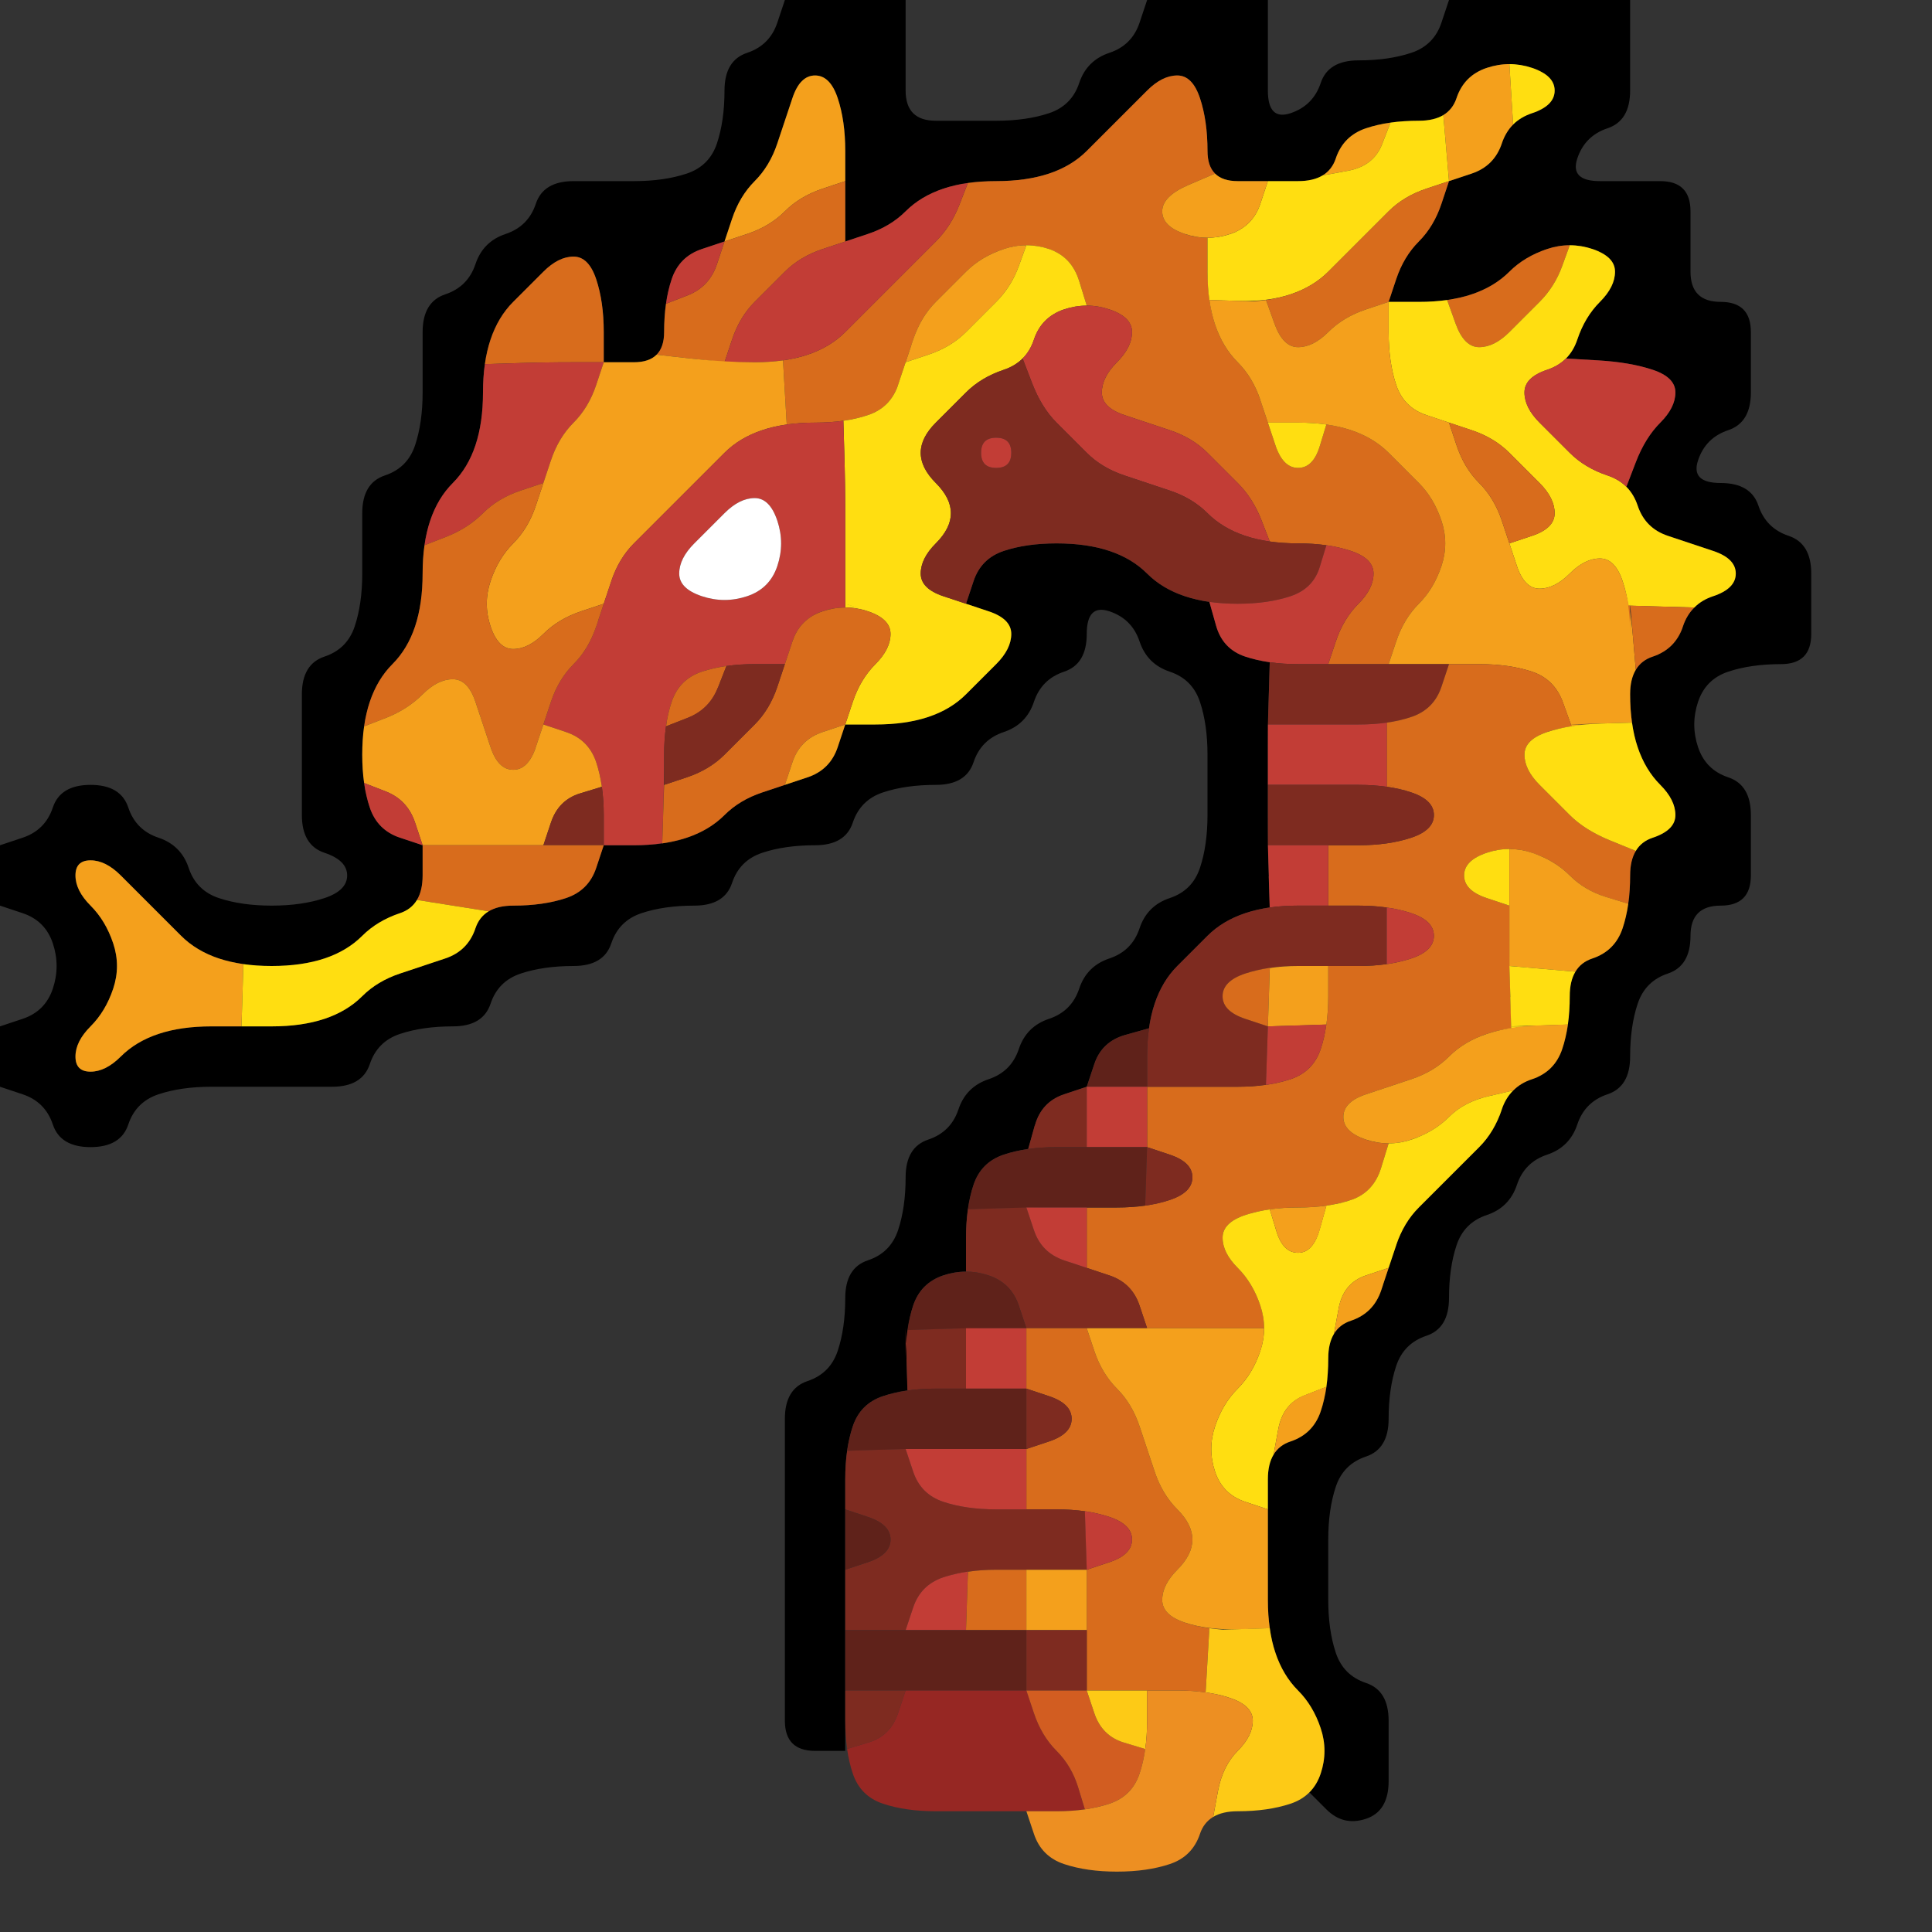 <?xml version="1.0" encoding="UTF-8" standalone="no"?>
<!-- Created with Inkscape (http://www.inkscape.org/) -->

<svg
   xmlns:dc="http://purl.org/dc/elements/1.1/"
   xmlns:cc="http://creativecommons.org/ns#"
   xmlns:rdf="http://www.w3.org/1999/02/22-rdf-syntax-ns#"
   xmlns:svg="http://www.w3.org/2000/svg"
   xmlns="http://www.w3.org/2000/svg"
   xmlns:sodipodi="http://sodipodi.sourceforge.net/DTD/sodipodi-0.dtd"
   xmlns:inkscape="http://www.inkscape.org/namespaces/inkscape"
   version="1.1"
   id="svg8550"
   width="32"
   height="32"
   viewBox="0 0 32 32"
   sodipodi:docname="wyvern.svg"
   inkscape:version="0.92.5 (2060ec1f9f, 2020-04-08)">
  <rect x="0" y="0" width="32" height="32" fill="#333333" stroke="none"/>
  <defs
     id="defs8554" />
  <sodipodi:namedview
     pagecolor="#ffffff"
     bordercolor="#666666"
     borderopacity="1"
     objecttolerance="10"
     gridtolerance="10"
     guidetolerance="10"
     inkscape:pageopacity="0"
     inkscape:pageshadow="2"
     inkscape:window-width="1920"
     inkscape:window-height="1118"
     id="namedview8552"
     showgrid="false"
     inkscape:zoom="7.375"
     inkscape:cx="16"
     inkscape:cy="16"
     inkscape:window-x="0"
     inkscape:window-y="24"
     inkscape:window-maximized="1"
     inkscape:current-layer="svg8550" />
  <g
     transform="translate(0 0)"
     id="g8748">
    <path
       style="fill:#000000;fill-opacity:0"
       d="M 0,0.5 V 0 H 0.5 1 1.5 2 2.5 3 3.5 4 4.5 5 5.5 6 6.5 7 7.5 8 8.5 9 9.5 10 10.5 11 11.5 12 12.5 13 L 12.875,0.375 Q 12.75,0.75 12.375,0.875 12,1 12,1.5 12,2 11.875,2.375 11.75,2.75 11.375,2.875 11,3 10.5,3 10,3 9.5,3 9,3 8.875,3.375 8.75,3.75 8.375,3.875 8,4 7.875,4.375 7.75,4.75 7.375,4.875 7,5 7,5.5 7,6 7,6.5 7,7 6.875,7.375 6.75,7.75 6.375,7.875 6,8 6,8.5 6,9 6,9.5 6,10 5.875,10.375 5.75,10.75 5.375,10.875 5,11 5,11.5 q 0,0.5 0,1 0,0.5 0,1 0,0.5 0.375,0.625 0.375,0.125 0.375,0.375 0,0.25 -0.375,0.375 Q 5,15 4.5,15 4,15 3.625,14.875 3.25,14.75 3.125,14.375 3,14 2.625,13.875 2.25,13.75 2.125,13.375 2,13 1.5,13 1,13 0.875,13.375 0.75,13.75 0.375,13.875 L 0,14 V 13.5 13 12.5 12 11.5 11 10.5 10 9.5 9 8.5 8 7.5 7 6.5 6 5.5 5 4.5 4 3.5 3 2.5 2 1.5 1 0.5"
       id="path8560" />
    <path
       style="fill:#000000;fill-opacity:1"
       d="M 12.875,0.375 13,0 h 0.5 0.5 0.5 0.5 v 0.5 q 0,0.5 0,1 0,0.5 0.5,0.5 0.5,0 1,0 0.5,0 0.875,-0.125 0.375,-0.125 0.5,-0.5 Q 18,1 18.375,0.875 18.75,0.75 18.875,0.375 L 19,0 h 0.5 0.5 0.5 0.5 v 0.5 q 0,0.5 0,1 0,0.5 0.375,0.375 0.375,-0.125 0.5,-0.5 Q 22,1 22.5,1 23,1 23.375,0.875 23.75,0.75 23.875,0.375 L 24,0 h 0.5 0.5 0.5 0.5 0.5 0.5 v 0.5 q 0,0.5 0,1 0,0.5 -0.375,0.625 -0.375,0.125 -0.5,0.5 Q 26,3 26.5,3 27,3 27.5,3 28,3 28,3.5 28,4 28,4.5 28,5 28.5,5 29,5 29,5.5 29,6 29,6.5 29,7 28.625,7.125 28.25,7.25 28.125,7.625 28,8 28.5,8 29,8 29.125,8.375 29.25,8.75 29.625,8.875 30,9 30,9.5 q 0,0.5 0,1 0,0.5 -0.5,0.5 -0.5,0 -0.875,0.125 -0.375,0.125 -0.5,0.5 -0.125,0.375 0,0.75 0.125,0.375 0.5,0.5 Q 29,13 29,13.5 q 0,0.5 0,1 0,0.5 -0.5,0.5 -0.5,0 -0.5,0.5 0,0.5 -0.375,0.625 -0.375,0.125 -0.5,0.5 Q 27,17 27,17.5 q 0,0.5 -0.375,0.625 -0.375,0.125 -0.5,0.5 -0.125,0.375 -0.5,0.5 -0.375,0.125 -0.5,0.5 -0.125,0.375 -0.5,0.5 -0.375,0.125 -0.5,0.5 Q 24,21 24,21.5 q 0,0.5 -0.375,0.625 -0.375,0.125 -0.5,0.5 Q 23,23 23,23.5 q 0,0.5 -0.375,0.625 -0.375,0.125 -0.5,0.5 Q 22,25 22,25.5 q 0,0.5 0,1 0,0.5 0.125,0.875 0.125,0.375 0.5,0.5 Q 23,28 23,28.5 q 0,0.5 0,1 0,0.5 -0.375,0.625 -0.375,0.125 -0.656,-0.156 L 21.688,29.688 21.625,29.75 l -0.062,0.062 0.125,-0.125 q 0.125,-0.125 0.188,-0.312 L 21.938,29.188 21.844,29.469 21.75,29.75 21.875,29.375 Q 22,29 21.875,28.625 21.75,28.25 21.5,28 21.25,27.75 21.125,27.375 21,27 21,26.5 q 0,-0.5 0,-1 0,-0.5 0,-1 0,-0.5 0.375,-0.625 0.375,-0.125 0.5,-0.5 Q 22,23 22,22.5 22,22 22.375,21.875 22.75,21.75 22.875,21.375 23,21 23.125,20.625 23.25,20.25 23.5,20 23.75,19.75 24,19.5 24.25,19.25 24.5,19 24.75,18.75 24.875,18.375 25,18 25.375,17.875 25.75,17.75 25.875,17.375 26,17 26,16.5 26,16 26.375,15.875 26.75,15.75 26.875,15.375 27,15 27,14.5 27,14 27.375,13.875 27.75,13.75 27.75,13.5 27.75,13.25 27.5,13 27.25,12.75 27.125,12.375 27,12 27,11.5 27,11 27.375,10.875 27.75,10.75 27.875,10.375 28,10 28.375,9.875 28.75,9.75 28.75,9.5 28.75,9.25 28.375,9.125 28,9 27.625,8.875 27.25,8.75 27.125,8.375 L 27,8 27.094,8.281 27.188,8.562 27.125,8.375 Q 27.062,8.188 26.938,8.062 L 26.812,7.938 26.875,8 26.938,8.062 27.094,7.656 Q 27.25,7.25 27.5,7 27.75,6.75 27.75,6.5 27.75,6.25 27.375,6.125 27,6 26.469,5.969 L 25.938,5.938 25.875,6 25.812,6.062 25.938,5.938 Q 26.062,5.812 26.125,5.625 L 26.188,5.438 26.094,5.719 26,6 26.125,5.625 Q 26.25,5.25 26.5,5 26.75,4.75 26.75,4.5 26.75,4.25 26.375,4.125 26,4 25.625,4.125 25.25,4.25 25,4.5 24.75,4.75 24.375,4.875 24,5 23.5,5 H 23 L 23.125,4.625 Q 23.25,4.25 23.5,4 23.75,3.75 23.875,3.375 L 24,3 24.375,2.875 Q 24.75,2.75 24.875,2.375 25,2 25.375,1.875 25.75,1.75 25.75,1.5 25.75,1.25 25.375,1.125 25,1 24.625,1.125 24.25,1.25 24.125,1.625 24,2 23.5,2 23,2 22.625,2.125 22.25,2.25 22.125,2.625 22,3 21.5,3 21,3 20.5,3 20,3 20,2.5 20,2 19.875,1.625 19.75,1.25 19.5,1.25 19.25,1.25 19,1.5 18.75,1.75 18.5,2 18.25,2.25 18,2.5 17.75,2.75 17.375,2.875 17,3 16.5,3 16,3 15.625,3.125 15.25,3.25 15,3.5 14.75,3.75 14.375,3.875 L 14,4 V 3.5 Q 14,3 14,2.5 14,2 13.875,1.625 13.75,1.25 13.5,1.25 13.25,1.25 13.125,1.625 13,2 12.875,2.375 12.75,2.75 12.5,3 12.25,3.25 12.125,3.625 L 12,4 11.625,4.125 Q 11.25,4.25 11.125,4.625 11,5 11,5.5 11,6 10.5,6 H 10 V 5.5 Q 10,5 9.875,4.625 9.75,4.25 9.5,4.25 9.25,4.25 9,4.5 8.75,4.75 8.5,5 8.25,5.25 8.125,5.625 8,6 8,6.5 8,7 7.875,7.375 7.75,7.75 7.5,8 7.25,8.25 7.125,8.625 7,9 7,9.5 7,10 6.875,10.375 6.75,10.75 6.5,11 6.25,11.25 6.125,11.625 6,12 6,12.5 q 0,0.5 0.125,0.875 0.125,0.375 0.5,0.5 L 7,14 v 0.5 Q 7,15 6.625,15.125 6.25,15.25 6,15.5 5.75,15.75 5.375,15.875 5,16 4.5,16 4,16 3.625,15.875 3.25,15.75 3,15.5 2.75,15.25 2.5,15 2.25,14.75 2,14.5 1.75,14.25 1.5,14.25 q -0.25,0 -0.25,0.25 0,0.25 0.25,0.5 0.25,0.25 0.375,0.625 Q 2,16 1.875,16.375 1.75,16.75 1.5,17 q -0.25,0.25 -0.25,0.5 0,0.25 0.25,0.25 0.25,0 0.5,-0.25 Q 2.25,17.25 2.625,17.125 3,17 3.5,17 4,17 4.5,17 5,17 5.375,16.875 5.75,16.75 6,16.5 6.25,16.25 6.625,16.125 7,16 7.375,15.875 7.75,15.75 7.875,15.375 8,15 8.5,15 9,15 9.375,14.875 9.75,14.75 9.875,14.375 L 10,14 h 0.5 Q 11,14 11.375,13.875 11.75,13.75 12,13.5 12.25,13.25 12.625,13.125 13,13 13.375,12.875 q 0.375,-0.125 0.5,-0.5 L 14,12 h 0.5 Q 15,12 15.375,11.875 15.75,11.75 16,11.5 q 0.25,-0.25 0.5,-0.5 0.25,-0.25 0.25,-0.5 0,-0.25 -0.375,-0.375 L 16,10 16.125,9.625 Q 16.25,9.25 16.625,9.125 17,9 17.5,9 18,9 18.375,9.125 18.75,9.25 19,9.5 19.25,9.75 19.625,9.875 L 20,10 19.719,9.906 19.438,9.812 19.625,9.875 q 0.188,0.062 0.406,0.094 L 20.25,10 20.141,9.984 20.031,9.969 20.141,10.359 Q 20.25,10.75 20.625,10.875 L 21,11 20.719,10.906 20.438,10.812 20.625,10.875 q 0.188,0.062 0.406,0.094 L 21.25,11 21.141,10.984 21.031,10.969 21.016,11.484 Q 21,12 21,12.5 q 0,0.5 0,1 0,0.5 0.016,1.016 l 0.016,0.516 0.109,-0.016 L 21.25,15 21.031,15.031 Q 20.812,15.062 20.625,15.125 L 20.438,15.188 20.719,15.094 21,15 20.625,15.125 Q 20.25,15.25 20,15.5 19.75,15.75 19.5,16 19.25,16.25 19.125,16.625 L 19,17 19.094,16.719 19.188,16.438 19.125,16.625 q -0.062,0.188 -0.094,0.406 L 19,17.25 l 0.016,-0.109 0.016,-0.109 -0.391,0.109 Q 18.25,17.25 18.125,17.625 L 18,18 17.625,18.125 Q 17.25,18.25 17.141,18.641 L 17.031,19.031 17.141,19.016 17.25,19 17.031,19.031 Q 16.812,19.062 16.625,19.125 L 16.438,19.188 16.719,19.094 17,19 16.625,19.125 q -0.375,0.125 -0.5,0.5 Q 16,20 16,20.531 V 21.062 H 16.094 16.188 16 q -0.188,0 -0.375,0.062 L 15.438,21.188 15.719,21.094 16,21 15.625,21.125 q -0.375,0.125 -0.5,0.5 Q 15,22 15.016,22.516 l 0.016,0.516 0.109,-0.016 L 15.25,23 15.031,23.031 Q 14.812,23.062 14.625,23.125 L 14.438,23.188 14.719,23.094 15,23 14.625,23.125 q -0.375,0.125 -0.5,0.5 Q 14,24 14,24.5 q 0,0.5 0,1 0,0.5 0,1 0,0.5 0,1 0,0.5 0,1 V 29 H 13.5 Q 13,29 13,28.5 q 0,-0.5 0,-1 0,-0.5 0,-1 0,-0.5 0,-1 0,-0.5 0,-1 0,-0.5 0,-1 0,-0.5 0.375,-0.625 0.375,-0.125 0.5,-0.5 Q 14,22 14,21.5 14,21 14.375,20.875 14.75,20.75 14.875,20.375 15,20 15,19.5 q 0,-0.5 0.375,-0.625 0.375,-0.125 0.5,-0.5 0.125,-0.375 0.5,-0.5 0.375,-0.125 0.5,-0.5 0.125,-0.375 0.5,-0.5 0.375,-0.125 0.5,-0.5 0.125,-0.375 0.5,-0.5 0.375,-0.125 0.5,-0.5 0.125,-0.375 0.5,-0.5 0.375,-0.125 0.5,-0.5 Q 20,14 20,13.5 20,13 20,12.5 20,12 19.875,11.625 19.75,11.25 19.375,11.125 19,11 18.875,10.625 18.75,10.25 18.375,10.125 18,10 18,10.5 q 0,0.5 -0.375,0.625 -0.375,0.125 -0.5,0.5 -0.125,0.375 -0.5,0.5 -0.375,0.125 -0.5,0.5 Q 16,13 15.5,13 15,13 14.625,13.125 14.25,13.25 14.125,13.625 14,14 13.5,14 13,14 12.625,14.125 12.25,14.25 12.125,14.625 12,15 11.5,15 11,15 10.625,15.125 10.25,15.25 10.125,15.625 10,16 9.5,16 9,16 8.625,16.125 8.25,16.25 8.125,16.625 8,17 7.5,17 7,17 6.625,17.125 6.25,17.25 6.125,17.625 6,18 5.5,18 5,18 4.5,18 4,18 3.5,18 3,18 2.625,18.125 2.25,18.25 2.125,18.625 2,19 1.5,19 1,19 0.875,18.625 0.75,18.25 0.375,18.125 L 0,18 V 17.5 17 L 0.375,16.875 Q 0.75,16.75 0.875,16.375 1,16 0.875,15.625 0.75,15.25 0.375,15.125 L 0,15 V 14.5 14 L 0.375,13.875 Q 0.75,13.75 0.875,13.375 1,13 1.5,13 q 0.5,0 0.625,0.375 0.125,0.375 0.5,0.5 0.375,0.125 0.5,0.5 0.125,0.375 0.5,0.5 Q 4,15 4.5,15 5,15 5.375,14.875 5.75,14.75 5.75,14.5 5.75,14.25 5.375,14.125 5,14 5,13.5 5,13 5,12.5 5,12 5,11.5 5,11 5.375,10.875 5.75,10.75 5.875,10.375 6,10 6,9.5 6,9 6,8.5 6,8 6.375,7.875 6.75,7.75 6.875,7.375 7,7 7,6.5 7,6 7,5.5 7,5 7.375,4.875 7.75,4.75 7.875,4.375 8,4 8.375,3.875 8.75,3.75 8.875,3.375 9,3 9.5,3 10,3 10.5,3 11,3 11.375,2.875 11.75,2.75 11.875,2.375 12,2 12,1.5 12,1 12.375,0.875 12.75,0.75 12.875,0.375 M 15.906,9.969 16,10 16.281,10.094 16.562,10.188 16.375,10.125 Q 16.188,10.062 16,10 l -0.188,-0.062 0.094,0.031 m -2,-5.938 L 14,4 14.281,3.906 14.562,3.812 14.375,3.875 Q 14.188,3.938 14,4 l -0.188,0.062 0.094,-0.031"
       id="path8562" />
    <path
       style="fill:#000000;fill-opacity:0"
       d="M 15,0.5 V 0 H 15.5 16 16.5 17 17.5 18 18.5 19 L 18.875,0.375 Q 18.75,0.75 18.375,0.875 18,1 17.875,1.375 17.75,1.75 17.375,1.875 17,2 16.5,2 16,2 15.5,2 15,2 15,1.5 15,1 15,0.5"
       id="path8564" />
    <path
       style="fill:#000000;fill-opacity:0"
       d="M 21,0.5 V 0 H 21.5 22 22.5 23 23.5 24 L 23.875,0.375 Q 23.75,0.75 23.375,0.875 23,1 22.5,1 22,1 21.875,1.375 21.75,1.75 21.375,1.875 21,2 21,1.5 21,1 21,0.5"
       id="path8566" />
    <path
       style="fill:#000000;fill-opacity:0"
       d="M 27,0.5 V 0 H 27.5 28 28.5 29 29.5 30 30.5 31 31.5 32 V 0.5 1 1.5 2 2.5 3 3.5 4 4.5 5 5.5 6 6.5 7 7.5 8 8.5 9 9.5 10 10.5 11 11.5 12 12.5 13 13.5 14 14.5 15 15.5 16 16.5 17 17.5 18 18.5 19 19.5 20 20.5 21 21.5 22 22.5 23 23.5 24 24.5 25 25.5 26 26.5 27 27.5 28 28.5 29 29.5 30 30.5 31 31.5 32 H 31.5 31 30.5 30 29.5 29 28.5 28 27.5 27 26.5 26 25.5 25 24.5 24 23.5 23 22.5 22 21.5 21 20.5 20 19.5 19 18.5 18 17.5 17 16.5 16 15.5 15 14.5 14 13.5 13 12.5 12 11.5 11 10.5 10 9.5 9 8.5 8 7.5 7 6.5 6 5.5 5 4.5 4 3.5 3 2.5 2 1.5 1 0.5 0 V 31.5 31 30.5 30 29.5 29 28.5 28 27.5 27 26.5 26 25.5 25 24.5 24 23.5 23 22.5 22 21.5 21 20.5 20 19.5 19 18.5 18 l 0.375,0.125 q 0.375,0.125 0.5,0.5 Q 1,19 1.5,19 2,19 2.125,18.625 2.25,18.25 2.625,18.125 3,18 3.5,18 q 0.5,0 1,0 0.5,0 1,0 0.5,0 0.625,-0.375 0.125,-0.375 0.5,-0.5 Q 7,17 7.5,17 8,17 8.125,16.625 8.25,16.25 8.625,16.125 9,16 9.5,16 q 0.5,0 0.625,-0.375 0.125,-0.375 0.5,-0.5 Q 11,15 11.5,15 q 0.5,0 0.625,-0.375 0.125,-0.375 0.5,-0.5 Q 13,14 13.5,14 q 0.5,0 0.625,-0.375 0.125,-0.375 0.5,-0.5 Q 15,13 15.5,13 q 0.5,0 0.625,-0.375 0.125,-0.375 0.5,-0.5 0.375,-0.125 0.5,-0.5 0.125,-0.375 0.5,-0.5 Q 18,11 18,10.5 q 0,-0.5 0.375,-0.375 0.375,0.125 0.5,0.5 0.125,0.375 0.5,0.5 0.375,0.125 0.5,0.5 Q 20,12 20,12.5 q 0,0.5 0,1 0,0.5 -0.125,0.875 -0.125,0.375 -0.5,0.5 -0.375,0.125 -0.5,0.5 -0.125,0.375 -0.5,0.5 -0.375,0.125 -0.5,0.5 -0.125,0.375 -0.5,0.5 -0.375,0.125 -0.5,0.5 -0.125,0.375 -0.5,0.5 -0.375,0.125 -0.5,0.5 -0.125,0.375 -0.5,0.5 Q 15,19 15,19.5 q 0,0.5 -0.125,0.875 -0.125,0.375 -0.5,0.5 Q 14,21 14,21.5 q 0,0.5 -0.125,0.875 -0.125,0.375 -0.5,0.5 Q 13,23 13,23.5 q 0,0.5 0,1 0,0.5 0,1 0,0.5 0,1 0,0.5 0,1 0,0.5 0,1 0,0.5 0.5,0.5 H 14 l 0.125,0.375 q 0.125,0.375 0.5,0.5 Q 15,30 15.5,30 q 0.5,0 1,0 H 17 l 0.125,0.375 q 0.125,0.375 0.5,0.5 Q 18,31 18.5,31 q 0.5,0 0.875,-0.125 0.375,-0.125 0.5,-0.5 Q 20,30 20.5,30 21,30 21.375,29.875 L 21.75,29.75 21.469,29.844 21.188,29.938 21.375,29.875 q 0.188,-0.062 0.312,-0.188 l 0.125,-0.125 -0.062,0.062 -0.062,0.062 0.281,0.281 Q 22.25,30.25 22.625,30.125 23,30 23,29.5 23,29 23,28.5 23,28 22.625,27.875 22.25,27.75 22.125,27.375 22,27 22,26.5 q 0,-0.5 0,-1 0,-0.5 0.125,-0.875 0.125,-0.375 0.5,-0.5 Q 23,24 23,23.5 23,23 23.125,22.625 23.25,22.25 23.625,22.125 24,22 24,21.5 q 0,-0.5 0.125,-0.875 0.125,-0.375 0.5,-0.5 0.375,-0.125 0.5,-0.5 0.125,-0.375 0.5,-0.5 0.375,-0.125 0.5,-0.5 0.125,-0.375 0.5,-0.5 Q 27,18 27,17.5 27,17 27.125,16.625 27.25,16.25 27.625,16.125 28,16 28,15.5 28,15 28.5,15 29,15 29,14.5 q 0,-0.5 0,-1 0,-0.5 -0.375,-0.625 -0.375,-0.125 -0.5,-0.5 -0.125,-0.375 0,-0.75 0.125,-0.375 0.5,-0.5 Q 29,11 29.5,11 30,11 30,10.5 30,10 30,9.5 30,9 29.625,8.875 29.25,8.75 29.125,8.375 29,8 28.5,8 28,8 28.125,7.625 28.25,7.25 28.625,7.125 29,7 29,6.5 29,6 29,5.5 29,5 28.5,5 28,5 28,4.5 28,4 28,3.5 28,3 27.5,3 27,3 26.5,3 26,3 26.125,2.625 26.25,2.25 26.625,2.125 27,2 27,1.5 27,1 27,0.5 M 17.125,30 H 17 16.625 16.25 16.5 q 0.25,0 0.5,0 h 0.25 -0.125"
       id="path8568" />
    <path
       style="fill:#f4a01c;fill-opacity:1"
       d="M 13.125,1.625 Q 13.25,1.25 13.5,1.25 q 0.25,0 0.375,0.375 Q 14,2 14,2.5 V 3 L 13.625,3.125 Q 13.25,3.25 13,3.5 12.75,3.75 12.375,3.875 L 12,4 12.125,3.625 Q 12.25,3.25 12.5,3 12.75,2.75 12.875,2.375 13,2 13.125,1.625 M 14,3.125 V 3 2.625 2.25 2.5 Q 14,2.75 14,3 V 3.25 3.125"
       id="path8570" />
    <path
       style="fill:#d86c1c;fill-opacity:1"
       d="m 19,1.5 q 0.25,-0.25 0.5,-0.25 0.25,0 0.375,0.375 Q 20,2 20,2.5 V 3 2.625 2.25 2.5 q 0,0.25 0.125,0.375 L 20.25,3 20.188,2.938 20.125,2.875 19.688,3.062 Q 19.25,3.25 19.25,3.5 q 0,0.25 0.375,0.375 L 20,4 19.719,3.906 19.438,3.812 19.625,3.875 Q 19.812,3.938 20,3.938 H 20.188 20.094 20 V 4.469 Q 20,5 20.125,5.375 20.25,5.75 20.5,6 20.75,6.25 20.875,6.625 21,7 21.125,7.375 21.25,7.75 21.5,7.75 q 0.25,0 0.359,-0.359 L 21.969,7.031 21.859,7.016 21.75,7 21.969,7.031 Q 22.188,7.062 22.375,7.125 L 22.562,7.188 22.281,7.094 22,7 22.375,7.125 Q 22.75,7.25 23,7.5 23.25,7.75 23.5,8 23.75,8.25 23.875,8.625 24,9 23.875,9.375 23.75,9.75 23.5,10 23.25,10.25 23.125,10.625 L 23,11 H 22.5 22 l 0.125,-0.375 Q 22.25,10.25 22.5,10 22.75,9.75 22.75,9.5 22.75,9.25 22.375,9.125 22,9 21.5,9 H 21 21.375 21.75 21.5 Q 21.25,9 21.031,8.969 L 20.812,8.938 20.922,8.953 21.031,8.969 20.891,8.609 Q 20.75,8.25 20.5,8 20.25,7.75 20,7.5 19.75,7.25 19.375,7.125 19,7 18.625,6.875 18.25,6.75 18.25,6.5 18.25,6.25 18.5,6 18.75,5.75 18.75,5.5 18.75,5.25 18.375,5.125 L 18,5 18.281,5.094 18.562,5.188 18.375,5.125 Q 18.188,5.062 18,5.062 H 17.812 17.906 18 L 17.875,4.656 Q 17.75,4.25 17.375,4.125 17,4 16.625,4.125 16.25,4.25 16,4.5 15.75,4.75 15.5,5 15.25,5.25 15.125,5.625 15,6 14.875,6.375 14.75,6.75 14.375,6.875 14,7 13.5,7 H 13 13.375 13.75 13.5 Q 13.25,7 13.031,7.031 L 12.812,7.062 12.922,7.047 13.031,7.031 13,6.5 12.969,5.969 12.859,5.984 12.75,6 12.969,5.969 Q 13.188,5.938 13.375,5.875 L 13.562,5.812 13.281,5.906 13,6 13.375,5.875 Q 13.75,5.75 14,5.5 14.25,5.25 14.5,5 14.75,4.75 15,4.5 15.25,4.25 15.5,4 15.75,3.75 15.891,3.391 L 16.031,3.031 15.922,3.047 15.812,3.062 16.031,3.031 Q 16.25,3 16.5,3 H 16.75 16.375 16 16.5 Q 17,3 17.375,2.875 17.75,2.75 18,2.5 18.25,2.25 18.5,2 18.75,1.75 19,1.5 M 21.875,11 H 22 22.375 22.75 22.5 q -0.25,0 -0.5,0 h -0.25 0.125 m 0.75,0 H 23 23.125 23.25 23 q -0.25,0 -0.5,0 h -0.25 0.375"
       id="path8572" />
    <path
       style="fill:#f4a01c;fill-opacity:1"
       d="m 24.125,1.625 q 0.125,-0.375 0.5,-0.5 L 25,1 24.719,1.094 24.438,1.188 24.625,1.125 Q 24.812,1.062 25,1.062 H 25.188 25.094 25 l 0.031,0.5 0.031,0.5 L 25.125,2 25.188,1.938 25.062,2.062 Q 24.938,2.188 24.875,2.375 L 24.812,2.562 24.906,2.281 25,2 24.875,2.375 q -0.125,0.375 -0.5,0.5 L 24,3 23.953,2.453 23.906,1.906 23.828,1.953 23.75,2 23.906,1.906 Q 24.062,1.812 24.125,1.625 L 24.188,1.438 24.094,1.719 24,2 24.125,1.625"
       id="path8574" />
    <path
       style="fill:#ffde11;fill-opacity:1"
       d="M 25.031,1.562 25,1.062 H 24.906 24.812 25 q 0.188,0 0.375,0.062 L 25.562,1.188 25.281,1.094 25,1 25.375,1.125 Q 25.75,1.25 25.75,1.5 q 0,0.25 -0.375,0.375 L 25,2 25.281,1.906 25.562,1.812 25.375,1.875 Q 25.188,1.938 25.062,2.062 L 24.938,2.188 25,2.125 l 0.062,-0.062 -0.031,-0.5"
       id="path8576" />
    <path
       style="fill:#f4a01c;fill-opacity:1"
       d="m 22.125,2.625 q 0.125,-0.375 0.5,-0.5 L 23,2 22.719,2.094 22.438,2.188 22.625,2.125 Q 22.812,2.062 23.031,2.031 L 23.25,2 23.141,2.016 23.031,2.031 22.891,2.391 Q 22.75,2.75 22.328,2.828 L 21.906,2.906 21.828,2.953 21.75,3 21.906,2.906 Q 22.062,2.812 22.125,2.625 L 22.188,2.438 22.094,2.719 22,3 22.125,2.625"
       id="path8578" />
    <path
       style="fill:#ffde11;fill-opacity:1"
       d="M 22.891,2.391 23.031,2.031 22.922,2.047 22.812,2.062 23.031,2.031 Q 23.25,2 23.5,2 H 23.75 23.375 23 23.5 24 23.625 23.25 23.5 q 0.25,0 0.406,-0.094 L 24.062,1.812 23.984,1.859 23.906,1.906 23.953,2.453 24,3 23.625,3.125 Q 23.25,3.25 23,3.5 22.75,3.75 22.5,4 22.25,4.25 22,4.5 21.75,4.75 21.375,4.875 21,5 20.516,4.984 L 20.031,4.969 20.047,5.078 20.062,5.188 20.031,4.969 Q 20,4.75 20,4.5 V 4.25 4.625 5 4.469 3.938 H 19.906 19.812 20 q 0.188,0 0.375,-0.062 L 20.562,3.812 20.281,3.906 20,4 20.375,3.875 q 0.375,-0.125 0.5,-0.5 L 21,3 H 21.5 22 21.625 21.25 21.5 q 0.25,0 0.406,-0.094 L 22.062,2.812 21.984,2.859 21.906,2.906 22.328,2.828 Q 22.75,2.75 22.891,2.391 M 21.375,3 H 21 20.875 20.75 21 q 0.25,0 0.5,0 h 0.25 -0.375"
       id="path8580" />
    <path
       style="fill:#d86c1c;fill-opacity:1"
       d="M 13,3.5 Q 13.25,3.25 13.625,3.125 L 14,3 V 3.5 4 L 13.625,4.125 Q 13.25,4.25 13,4.5 12.75,4.75 12.5,5 12.25,5.25 12.125,5.625 L 12,6 11.438,5.938 10.875,5.875 10.812,5.938 10.75,6 10.875,5.875 Q 11,5.75 11,5.5 V 5.25 5.625 6 5.5 5 5.375 5.75 5.5 Q 11,5.25 11.031,5.031 L 11.062,4.812 11.047,4.922 11.031,5.031 11.391,4.891 Q 11.75,4.75 11.875,4.375 L 12,4 12.375,3.875 Q 12.75,3.75 13,3.5 M 11.625,6 H 12 12.125 12.25 12 q -0.25,0 -0.5,0 h -0.25 0.375 M 13.719,4.094 14,4 14.094,3.969 14.188,3.938 14,4 Q 13.812,4.062 13.625,4.125 L 13.438,4.188 13.719,4.094 M 14,3.375 V 3 2.875 2.75 3 q 0,0.25 0,0.5 V 3.75 3.375"
       id="path8582" />
    <path
       style="fill:#c23d36;fill-opacity:1"
       d="M 15,3.5 Q 15.25,3.25 15.625,3.125 L 16,3 15.719,3.094 15.438,3.188 15.625,3.125 Q 15.812,3.062 16.031,3.031 L 16.25,3 16.141,3.016 16.031,3.031 15.891,3.391 Q 15.75,3.75 15.5,4 15.25,4.25 15,4.5 14.75,4.75 14.5,5 14.25,5.25 14,5.5 13.75,5.75 13.375,5.875 13,6 12.5,6 H 12 L 12.125,5.625 Q 12.25,5.25 12.5,5 12.75,4.75 13,4.5 13.25,4.25 13.625,4.125 14,4 14.375,3.875 14.75,3.75 15,3.5 M 11.875,6 H 12 12.375 12.75 12.5 Q 12.25,6 12,6 h -0.25 0.125"
       id="path8584" />
    <path
       style="fill:#f4a01c;fill-opacity:1"
       d="m 19.25,3.5 q 0,-0.25 0.438,-0.438 L 20.125,2.875 20.062,2.812 20,2.75 20.125,2.875 Q 20.25,3 20.5,3 H 20.75 20.375 20 20.5 21 L 20.875,3.375 Q 20.75,3.75 20.375,3.875 20,4 19.625,3.875 19.25,3.75 19.25,3.5 M 21.125,3 H 21 20.625 20.25 20.5 q 0.25,0 0.5,0 h 0.25 -0.125"
       id="path8586" />
    <path
       style="fill:#d86c1c;fill-opacity:1"
       d="M 23,3.5 Q 23.25,3.25 23.625,3.125 L 24,3 23.875,3.375 Q 23.75,3.75 23.5,4 23.25,4.25 23.125,4.625 L 23,5 22.625,5.125 Q 22.25,5.25 22,5.5 21.75,5.75 21.5,5.75 21.25,5.75 21.109,5.359 L 20.969,4.969 20.859,4.984 20.75,5 20.969,4.969 Q 21.188,4.938 21.375,4.875 L 21.562,4.812 21.281,4.906 21,5 21.375,4.875 Q 21.75,4.75 22,4.5 22.25,4.25 22.5,4 22.75,3.75 23,3.5"
       id="path8588" />
    <path
       style="fill:#d86c1c;fill-opacity:1"
       d="M 9,4.5 Q 9.25,4.25 9.5,4.25 9.75,4.25 9.875,4.625 10,5 10,5.5 V 6 H 9.5 Q 9,6 8.516,6.016 L 8.031,6.031 8.016,6.141 8,6.25 8.031,6.031 Q 8.062,5.812 8.125,5.625 L 8.188,5.438 8.094,5.719 8,6 8.125,5.625 Q 8.25,5.25 8.5,5 8.75,4.75 9,4.5"
       id="path8590" />
    <path
       style="fill:#c23d36;fill-opacity:1"
       d="m 11.125,4.625 q 0.125,-0.375 0.5,-0.5 L 12,4 11.875,4.375 Q 11.75,4.75 11.391,4.891 L 11.031,5.031 11.016,5.141 11,5.25 11.031,5.031 Q 11.062,4.812 11.125,4.625 L 11.188,4.438 11.094,4.719 11,5 11.125,4.625"
       id="path8592" />
    <path
       style="fill:#f4a01c;fill-opacity:1"
       d="M 16,4.5 Q 16.25,4.25 16.625,4.125 L 17,4 16.719,4.094 16.438,4.188 16.625,4.125 Q 16.812,4.062 17,4.062 H 17.188 17.094 17 L 16.875,4.406 Q 16.75,4.75 16.5,5 16.25,5.25 16,5.5 15.75,5.75 15.375,5.875 L 15,6 15.125,5.625 Q 15.25,5.25 15.5,5 15.75,4.75 16,4.5 M 15.094,5.719 15,6 14.969,6.094 14.938,6.188 15,6 q 0.062,-0.188 0.125,-0.375 l 0.062,-0.188 -0.094,0.281"
       id="path8594" />
    <path
       style="fill:#ffde11;fill-opacity:1"
       d="M 16.875,4.406 17,4.062 H 16.906 16.812 17 q 0.188,0 0.375,0.062 L 17.562,4.188 17.281,4.094 17,4 17.375,4.125 q 0.375,0.125 0.5,0.531 L 18,5.062 H 18.094 18.188 18 q -0.188,0 -0.375,0.062 L 17.438,5.188 17.719,5.094 18,5 17.625,5.125 Q 17.25,5.25 17.125,5.625 17,6 16.625,6.125 16.25,6.25 16,6.5 15.75,6.75 15.5,7 q -0.25,0.25 -0.25,0.5 0,0.25 0.25,0.5 0.25,0.25 0.25,0.5 0,0.25 -0.25,0.5 -0.25,0.25 -0.25,0.5 0,0.25 0.375,0.375 0.375,0.125 0.75,0.25 0.375,0.125 0.375,0.375 0,0.25 -0.25,0.5 -0.25,0.25 -0.5,0.5 -0.25,0.25 -0.625,0.375 Q 15,12 14.5,12 H 14 l 0.125,-0.375 Q 14.25,11.25 14.5,11 q 0.25,-0.25 0.25,-0.5 0,-0.25 -0.375,-0.375 L 14,10 14.281,10.094 14.562,10.188 14.375,10.125 Q 14.188,10.062 14,10.062 H 13.812 13.906 14 V 9.531 Q 14,9 14,8.5 14,8 13.984,7.484 L 13.969,6.969 13.859,6.984 13.75,7 13.969,6.969 Q 14.188,6.938 14.375,6.875 L 14.562,6.812 14.281,6.906 14,7 14.375,6.875 q 0.375,-0.125 0.5,-0.5 L 15,6 15.375,5.875 Q 15.75,5.75 16,5.5 16.25,5.25 16.5,5 16.75,4.75 16.875,4.406 m -1.844,1.5 L 15,6 14.906,6.281 14.812,6.562 14.875,6.375 Q 14.938,6.188 15,6 l 0.062,-0.188 -0.031,0.094"
       id="path8596" />
    <path
       style="fill:#d86c1c;fill-opacity:1"
       d="M 25,4.5 Q 25.25,4.25 25.625,4.125 L 26,4 25.719,4.094 25.438,4.188 25.625,4.125 Q 25.812,4.062 26,4.062 H 26.188 26.094 26 L 25.875,4.406 Q 25.75,4.75 25.5,5 25.25,5.25 25,5.5 24.75,5.75 24.5,5.75 24.25,5.75 24.109,5.359 L 23.969,4.969 23.859,4.984 23.75,5 23.969,4.969 Q 24.188,4.938 24.375,4.875 L 24.562,4.812 24.281,4.906 24,5 24.375,4.875 Q 24.75,4.75 25,4.5"
       id="path8598" />
    <path
       style="fill:#ffde11;fill-opacity:1"
       d="M 25.875,4.406 26,4.062 H 25.906 25.812 26 q 0.188,0 0.375,0.062 L 26.562,4.188 26.281,4.094 26,4 26.375,4.125 Q 26.75,4.25 26.75,4.5 26.75,4.75 26.5,5 26.25,5.25 26.125,5.625 26,6 25.625,6.125 25.25,6.25 25.25,6.5 q 0,0.25 0.25,0.5 0.25,0.25 0.5,0.5 0.25,0.25 0.625,0.375 0.375,0.125 0.5,0.5 0.125,0.375 0.5,0.5 Q 28,9 28.375,9.125 28.75,9.25 28.75,9.5 q 0,0.25 -0.375,0.375 L 28,10 28.281,9.906 28.562,9.812 28.375,9.875 q -0.188,0.062 -0.312,0.188 l -0.125,0.125 L 28,10.125 28.062,10.062 27.516,10.047 26.969,10.031 26.984,10.141 27,10.25 26.969,10.031 Q 26.938,9.812 26.875,9.625 L 26.812,9.438 26.906,9.719 27,10 26.875,9.625 Q 26.75,9.25 26.5,9.25 26.25,9.25 26,9.5 25.75,9.75 25.5,9.75 25.25,9.75 25.125,9.375 L 25,9 25.375,8.875 Q 25.75,8.75 25.75,8.5 25.75,8.25 25.5,8 25.25,7.75 25,7.5 24.75,7.25 24.375,7.125 24,7 23.625,6.875 23.25,6.75 23.125,6.375 23,6 23,5.5 V 5 H 23.5 24 23.625 23.25 23.5 q 0.25,0 0.469,-0.031 L 24.188,4.938 24.078,4.953 23.969,4.969 24.109,5.359 Q 24.25,5.75 24.5,5.75 24.75,5.75 25,5.5 25.25,5.25 25.5,5 25.75,4.75 25.875,4.406 m -0.906,4.5 L 25,9 25.094,9.281 25.188,9.562 25.125,9.375 Q 25.062,9.188 25,9 l -0.062,-0.188 0.031,0.094"
       id="path8600" />
    <path
       style="fill:#c23d36;fill-opacity:1"
       d="M 17.125,5.625 Q 17.25,5.25 17.625,5.125 18,5 18.375,5.125 18.75,5.25 18.75,5.5 q 0,0.25 -0.25,0.5 -0.25,0.25 -0.25,0.5 0,0.25 0.375,0.375 Q 19,7 19.375,7.125 19.75,7.25 20,7.5 20.25,7.75 20.5,8 20.75,8.25 20.891,8.609 L 21.031,8.969 21.141,8.984 21.25,9 21.031,8.969 Q 20.812,8.938 20.625,8.875 L 20.438,8.812 20.719,8.906 21,9 20.625,8.875 Q 20.25,8.75 20,8.5 19.75,8.25 19.375,8.125 19,8 18.625,7.875 18.25,7.75 18,7.5 17.75,7.25 17.5,7 17.25,6.75 17.094,6.344 L 16.938,5.938 16.875,6 16.812,6.062 16.938,5.938 Q 17.062,5.812 17.125,5.625 L 17.188,5.438 17.094,5.719 17,6 17.125,5.625"
       id="path8602" />
    <path
       style="fill:#f4a01c;fill-opacity:1"
       d="M 20.125,5.375 20,5 20.094,5.281 20.188,5.562 20.125,5.375 Q 20.062,5.188 20.031,4.969 L 20,4.75 20.016,4.859 20.031,4.969 20.516,4.984 21,5 H 20.625 20.25 20.5 q 0.25,0 0.469,-0.031 L 21.188,4.938 21.078,4.953 20.969,4.969 21.109,5.359 Q 21.25,5.75 21.5,5.75 21.75,5.75 22,5.5 22.25,5.25 22.625,5.125 L 23,5 v 0.5 q 0,0.5 0.125,0.875 0.125,0.375 0.5,0.5 L 24,7 24.125,7.375 Q 24.25,7.75 24.5,8 24.75,8.25 24.875,8.625 25,9 25.125,9.375 25.25,9.75 25.5,9.75 q 0.25,0 0.5,-0.25 0.25,-0.25 0.5,-0.25 0.25,0 0.375,0.375 Q 27,10 27.047,10.547 l 0.047,0.547 0.047,-0.078 0.047,-0.078 -0.094,0.156 Q 27,11.25 27,11.5 V 11.75 11.375 11 11.5 12 11.625 11.25 11.5 q 0,0.25 0.031,0.469 L 27.062,12.188 27.047,12.078 27.031,11.969 26.516,11.984 26,12 h 0.375 0.375 -0.25 q -0.25,0 -0.469,0.031 l -0.219,0.031 0.109,-0.016 0.109,-0.016 -0.141,-0.391 Q 25.75,11.25 25.375,11.125 25,11 24.5,11 24,11 23.5,11 H 23 l 0.125,-0.375 Q 23.25,10.25 23.5,10 23.75,9.75 23.875,9.375 24,9 23.875,8.625 23.75,8.25 23.5,8 23.25,7.75 23,7.5 22.75,7.25 22.375,7.125 22,7 21.5,7 H 21 L 20.875,6.625 Q 20.75,6.25 20.5,6 20.25,5.75 20.125,5.375 M 20.906,6.719 21,7 21.031,7.094 21.062,7.188 21,7 Q 20.938,6.812 20.875,6.625 L 20.812,6.438 20.906,6.719 M 22.875,11 H 23 23.375 23.75 23.5 q -0.25,0 -0.5,0 h -0.25 0.125 M 24.094,7.031 24,7 23.719,6.906 23.438,6.812 23.625,6.875 Q 23.812,6.938 24,7 l 0.188,0.062 -0.094,-0.031"
       id="path8604" />
    <path
       style="fill:#c23d36;fill-opacity:1"
       d="M 8,6.5 V 6 6.375 6.75 6.5 Q 8,6.25 8.031,6.031 L 8.062,5.812 8.047,5.922 8.031,6.031 8.516,6.016 Q 9,6 9.5,6 H 10 L 9.875,6.375 Q 9.75,6.75 9.5,7 9.25,7.25 9.125,7.625 L 9,8 8.625,8.125 Q 8.25,8.25 8,8.5 7.75,8.75 7.391,8.891 L 7.031,9.031 7.016,9.141 7,9.25 7.031,9.031 Q 7.062,8.812 7.125,8.625 L 7.188,8.438 7.094,8.719 7,9 7.125,8.625 Q 7.25,8.25 7.5,8 7.75,7.75 7.875,7.375 8,7 8,6.5 M 8.969,8.094 9,8 9.094,7.719 9.188,7.438 9.125,7.625 Q 9.062,7.812 9,8 L 8.938,8.188 8.969,8.094"
       id="path8606" />
    <path
       style="fill:#f4a01c;fill-opacity:1"
       d="M 9.875,6.375 10,6 H 10.5 11 10.625 10.25 10.5 q 0.25,0 0.375,-0.125 L 11,5.75 10.938,5.812 10.875,5.875 11.438,5.938 Q 12,6 12.5,6 H 13 12.625 12.25 12.5 q 0.25,0 0.469,-0.031 L 13.188,5.938 13.078,5.953 12.969,5.969 13,6.5 13.031,7.031 13.141,7.016 13.25,7 13.031,7.031 Q 12.812,7.062 12.625,7.125 L 12.438,7.188 12.719,7.094 13,7 12.625,7.125 Q 12.25,7.25 12,7.5 11.75,7.75 11.5,8 11.25,8.25 11,8.5 10.75,8.75 10.5,9 10.25,9.25 10.125,9.625 L 10,10 9.625,10.125 Q 9.25,10.25 9,10.5 8.75,10.75 8.5,10.75 8.25,10.75 8.125,10.375 8,10 8.125,9.625 8.25,9.25 8.5,9 8.75,8.75 8.875,8.375 9,8 9.125,7.625 9.25,7.25 9.5,7 9.75,6.75 9.875,6.375 M 9.969,10.094 10,10 10.094,9.719 10.188,9.438 10.125,9.625 Q 10.062,9.812 10,10 l -0.062,0.188 0.031,-0.094"
       id="path8608" />
    <path
       style="fill:#7e2b20;fill-opacity:1"
       d="M 16,6.5 Q 16.25,6.25 16.625,6.125 L 17,6 16.719,6.094 16.438,6.188 16.625,6.125 Q 16.812,6.062 16.938,5.938 L 17.062,5.812 17,5.875 16.938,5.938 17.094,6.344 Q 17.25,6.75 17.5,7 17.75,7.25 18,7.5 18.25,7.75 18.625,7.875 19,8 19.375,8.125 19.75,8.25 20,8.5 20.25,8.75 20.625,8.875 21,9 21.5,9 H 22 21.625 21.25 21.5 q 0.25,0 0.469,0.031 L 22.188,9.062 22.078,9.047 21.969,9.031 21.859,9.391 Q 21.75,9.75 21.375,9.875 21,10 20.5,10 20,10 19.625,9.875 19.25,9.75 19,9.5 18.75,9.25 18.375,9.125 18,9 17.5,9 17,9 16.625,9.125 16.25,9.25 16.125,9.625 L 16,10 15.625,9.875 Q 15.25,9.75 15.25,9.5 15.25,9.25 15.5,9 15.75,8.75 15.75,8.5 15.75,8.25 15.5,8 15.25,7.75 15.25,7.5 15.25,7.25 15.5,7 15.75,6.75 16,6.5 m 0.25,1 q 0,0.25 0.25,0.25 0.25,0 0.25,-0.25 0,-0.25 -0.25,-0.25 -0.25,0 -0.25,0.25 M 15.719,9.906 16,10 16.094,10.031 16.188,10.062 16,10 Q 15.812,9.938 15.625,9.875 l -0.188,-0.062 0.281,0.094"
       id="path8610" />
    <path
       style="fill:#c23d36;fill-opacity:1"
       d="m 25.25,6.5 q 0,-0.25 0.375,-0.375 L 26,6 25.719,6.094 25.438,6.188 25.625,6.125 Q 25.812,6.062 25.938,5.938 L 26.062,5.812 26,5.875 25.938,5.938 26.469,5.969 Q 27,6 27.375,6.125 27.75,6.25 27.75,6.5 27.75,6.75 27.5,7 27.25,7.25 27.094,7.656 L 26.938,8.062 27,8.125 27.062,8.188 26.938,8.062 Q 26.812,7.938 26.625,7.875 L 26.438,7.812 26.719,7.906 27,8 26.625,7.875 Q 26.25,7.75 26,7.5 25.75,7.25 25.5,7 25.25,6.75 25.25,6.5"
       id="path8612" />
    <path
       style="fill:#c23d36;fill-opacity:1"
       d="M 12,7.5 Q 12.25,7.25 12.625,7.125 13,7 13.5,7 H 14 13.625 13.25 13.5 q 0.25,0 0.469,-0.031 L 14.188,6.938 14.078,6.953 13.969,6.969 13.984,7.484 Q 14,8 14,8.5 14,9 14,9.531 V 10.062 H 14.094 14.188 14 q -0.188,0 -0.375,0.062 L 13.438,10.188 13.719,10.094 14,10 13.625,10.125 q -0.375,0.125 -0.5,0.5 L 13,11 h -0.5 q -0.5,0 -0.875,0.125 -0.375,0.125 -0.5,0.5 Q 11,12 11,12.5 q 0,0.5 -0.016,0.984 l -0.016,0.484 0.109,-0.016 0.109,-0.016 -0.219,0.031 Q 10.75,14 10.5,14 H 10.25 10.625 11 10.5 10 V 13.5 Q 10,13 9.875,12.625 9.75,12.25 9.375,12.125 L 9,12 9.125,11.625 Q 9.25,11.25 9.5,11 9.75,10.75 9.875,10.375 10,10 10.125,9.625 10.25,9.25 10.5,9 10.75,8.75 11,8.5 11.25,8.25 11.5,8 11.75,7.75 12,7.5 M 9.094,11.719 9,12 8.969,12.094 8.938,12.188 9,12 Q 9.062,11.812 9.125,11.625 L 9.188,11.438 9.094,11.719 M 11.625,9.875 Q 12,10 12.375,9.875 12.75,9.75 12.875,9.375 13,9 12.875,8.625 12.75,8.25 12.5,8.25 12.25,8.25 12,8.5 11.75,8.75 11.5,9 q -0.25,0.25 -0.25,0.5 0,0.25 0.375,0.375 M 12.969,11.094 13,11 13.094,10.719 13.188,10.438 13.125,10.625 Q 13.062,10.812 13,11 l -0.062,0.188 0.031,-0.094"
       id="path8614" />
    <path
       style="fill:#c23d36;fill-opacity:1"
       d="m 16.25,7.5 q 0,-0.25 0.25,-0.25 0.25,0 0.25,0.25 0,0.25 -0.25,0.25 -0.25,0 -0.25,-0.25"
       id="path8616" />
    <path
       style="fill:#ffde11;fill-opacity:1"
       d="M 21.125,7.375 21,7 H 21.5 22 21.625 21.25 21.5 q 0.25,0 0.469,0.031 L 22.188,7.062 22.078,7.047 21.969,7.031 21.859,7.391 Q 21.75,7.75 21.5,7.75 21.25,7.75 21.125,7.375 M 20.969,6.906 21,7 21.094,7.281 21.188,7.562 21.125,7.375 Q 21.062,7.188 21,7 l -0.062,-0.188 0.031,0.094"
       id="path8618" />
    <path
       style="fill:#d86c1c;fill-opacity:1"
       d="M 24.125,7.375 24,7 24.375,7.125 Q 24.75,7.25 25,7.5 q 0.25,0.25 0.5,0.5 0.25,0.25 0.25,0.5 0,0.25 -0.375,0.375 L 25,9 24.875,8.625 Q 24.75,8.25 24.5,8 24.25,7.75 24.125,7.375 M 24.906,8.719 25,9 25.031,9.094 25.062,9.188 25,9 Q 24.938,8.812 24.875,8.625 l -0.062,-0.188 0.094,0.281 m -0.625,-1.625 L 24,7 23.906,6.969 23.812,6.938 24,7 q 0.188,0.062 0.375,0.125 l 0.188,0.062 -0.281,-0.094"
       id="path8620" />
    <path
       style="fill:#d86c1c;fill-opacity:1"
       d="M 8,8.5 Q 8.25,8.25 8.625,8.125 L 9,8 8.875,8.375 Q 8.75,8.75 8.5,9 8.25,9.25 8.125,9.625 8,10 8.125,10.375 8.25,10.75 8.5,10.75 8.75,10.75 9,10.5 9.25,10.25 9.625,10.125 L 10,10 9.875,10.375 Q 9.75,10.75 9.5,11 9.25,11.25 9.125,11.625 9,12 8.875,12.375 8.75,12.75 8.5,12.75 8.25,12.75 8.125,12.375 8,12 7.875,11.625 7.75,11.25 7.5,11.25 7.25,11.25 7,11.5 6.75,11.75 6.391,11.891 L 6.031,12.031 6.016,12.141 6,12.25 6.031,12.031 Q 6.062,11.812 6.125,11.625 L 6.188,11.438 6.094,11.719 6,12 6.125,11.625 Q 6.25,11.25 6.5,11 6.75,10.75 6.875,10.375 7,10 7,9.5 V 9 9.375 9.75 9.5 Q 7,9.25 7.031,9.031 L 7.062,8.812 7.047,8.922 7.031,9.031 7.391,8.891 Q 7.75,8.75 8,8.5 M 9.906,10.281 10,10 10.031,9.906 10.062,9.812 10,10 q -0.062,0.188 -0.125,0.375 l -0.062,0.188 0.094,-0.281 m -1,-2 L 9,8 9.031,7.906 9.062,7.812 9,8 Q 8.938,8.188 8.875,8.375 L 8.812,8.562 8.906,8.281"
       id="path8622" />
    <path
       style="fill:#ffffff;fill-opacity:1"
       d="m 12,8.5 q 0.25,-0.25 0.5,-0.25 0.25,0 0.375,0.375 0.125,0.375 0,0.75 -0.125,0.375 -0.5,0.5 Q 12,10 11.625,9.875 11.25,9.75 11.25,9.5 11.25,9.25 11.5,9 11.75,8.75 12,8.5"
       id="path8624" />
    <path
       style="fill:#c23d36;fill-opacity:1"
       d="M 21.859,9.391 21.969,9.031 21.859,9.016 21.75,9 21.969,9.031 Q 22.188,9.062 22.375,9.125 L 22.562,9.188 22.281,9.094 22,9 22.375,9.125 Q 22.75,9.25 22.75,9.5 q 0,0.25 -0.25,0.5 -0.25,0.25 -0.375,0.625 L 22,11 H 21.5 Q 21,11 20.625,10.875 20.25,10.75 20.141,10.359 L 20.031,9.969 19.922,9.953 19.812,9.938 20.031,9.969 Q 20.25,10 20.5,10 H 20.75 20.375 20 20.5 Q 21,10 21.375,9.875 21.75,9.75 21.859,9.391 M 21.625,11 H 22 22.125 22.25 22 q -0.25,0 -0.5,0 h -0.25 0.375"
       id="path8626" />
    <path
       style="fill:#d86c1c;fill-opacity:1"
       d="m 13.125,10.625 q 0.125,-0.375 0.5,-0.5 0.375,-0.125 0.75,0 0.375,0.125 0.375,0.375 0,0.25 -0.25,0.5 -0.25,0.25 -0.375,0.625 L 14,12 13.625,12.125 q -0.375,0.125 -0.5,0.5 L 13,13 12.625,13.125 Q 12.25,13.25 12,13.5 11.75,13.75 11.375,13.875 L 11,14 11.281,13.906 11.562,13.812 11.375,13.875 q -0.188,0.062 -0.406,0.094 L 10.75,14 10.859,13.984 10.969,13.969 10.984,13.484 11,13 11.375,12.875 Q 11.75,12.75 12,12.5 12.25,12.25 12.5,12 12.75,11.75 12.875,11.375 13,11 13.125,10.625 M 11,12.875 V 13 13.375 13.75 13.5 q 0,-0.25 0,-0.5 v -0.25 0.125 M 12.719,13.094 13,13 13.094,12.969 13.188,12.938 13,13 q -0.188,0.062 -0.375,0.125 l -0.188,0.062 0.281,-0.094"
       id="path8628" />
    <path
       style="fill:#d86c1c;fill-opacity:1"
       d="M 27.047,10.547 27,10 v 0.375 0.375 -0.25 q 0,-0.25 -0.031,-0.469 L 26.938,9.812 l 0.016,0.109 0.016,0.109 0.547,0.016 L 28.062,10.062 28.125,10 l 0.062,-0.062 -0.125,0.125 q -0.125,0.125 -0.188,0.312 L 27.812,10.562 27.906,10.281 28,10 27.875,10.375 q -0.125,0.375 -0.5,0.5 L 27,11 27.281,10.906 27.562,10.812 27.375,10.875 q -0.188,0.062 -0.281,0.219 L 27,11.25 l 0.047,-0.078 0.047,-0.078 -0.047,-0.547"
       id="path8630" />
    <path
       style="fill:#f4a01c;fill-opacity:1"
       d="m 7,11.5 q 0.25,-0.25 0.5,-0.25 0.25,0 0.375,0.375 Q 8,12 8.125,12.375 8.25,12.75 8.5,12.75 q 0.25,0 0.375,-0.375 L 9,12 9.375,12.125 q 0.375,0.125 0.5,0.5 L 10,13 9.906,12.719 9.812,12.438 9.875,12.625 q 0.062,0.188 0.094,0.406 L 10,13.25 9.984,13.141 9.969,13.031 9.609,13.141 Q 9.25,13.25 9.125,13.625 L 9,14 H 8.5 Q 8,14 7.5,14 H 7 L 6.875,13.625 Q 6.75,13.25 6.391,13.109 L 6.031,12.969 6.047,13.078 6.062,13.188 6.031,12.969 Q 6,12.75 6,12.5 V 12.25 12.625 13 12.5 12 12.375 12.75 12.5 Q 6,12.25 6.031,12.031 L 6.062,11.812 6.047,11.922 6.031,12.031 6.391,11.891 Q 6.75,11.75 7,11.5 M 8.625,14 H 9 9.125 9.25 9 Q 8.75,14 8.5,14 H 8.25 8.625 M 9.031,11.906 9,12 8.906,12.281 8.812,12.562 8.875,12.375 Q 8.938,12.188 9,12 l 0.062,-0.188 -0.031,0.094"
       id="path8632" />
    <path
       style="fill:#d86c1c;fill-opacity:1"
       d="m 11.125,11.625 q 0.125,-0.375 0.5,-0.5 L 12,11 11.719,11.094 11.438,11.188 11.625,11.125 q 0.188,-0.062 0.406,-0.094 L 12.25,11 l -0.109,0.016 -0.109,0.016 -0.141,0.359 q -0.141,0.359 -0.5,0.5 L 11.031,12.031 11.016,12.141 11,12.25 11.031,12.031 Q 11.062,11.812 11.125,11.625 L 11.188,11.438 11.094,11.719 11,12 11.125,11.625"
       id="path8634" />
    <path
       style="fill:#7e2b20;fill-opacity:1"
       d="M 11.891,11.391 12.031,11.031 11.922,11.047 11.812,11.062 12.031,11.031 Q 12.25,11 12.5,11 H 12.75 12.375 12 12.5 13 l -0.125,0.375 Q 12.75,11.75 12.5,12 12.25,12.25 12,12.5 11.75,12.75 11.375,12.875 L 11,13 V 12.5 12 12.375 12.75 12.5 q 0,-0.25 0.031,-0.469 l 0.031,-0.219 -0.016,0.109 -0.016,0.109 0.359,-0.141 q 0.359,-0.141 0.5,-0.5 M 11,12.625 V 13 13.125 13.25 13 q 0,-0.25 0,-0.5 v -0.25 0.375 M 12.906,11.281 13,11 13.031,10.906 13.062,10.812 13,11 q -0.062,0.188 -0.125,0.375 l -0.062,0.188 0.094,-0.281"
       id="path8636" />
    <path
       style="fill:#7e2b20;fill-opacity:1"
       d="M 21.016,11.484 21.031,10.969 20.922,10.953 20.812,10.938 21.031,10.969 Q 21.25,11 21.5,11 H 21.75 21.375 21 21.5 q 0.5,0 1,0 0.5,0 1,0 H 24 l -0.125,0.375 q -0.125,0.375 -0.5,0.5 Q 23,12 22.5,12 22,12 21.5,12 H 21 l 0.016,-0.516 M 21,11.625 V 12 12.125 12.25 12 q 0,-0.25 0,-0.5 v -0.25 0.375 M 24.125,11 H 24 23.625 23.25 23.5 q 0.25,0 0.5,0 h 0.25 -0.125"
       id="path8638" />
    <path
       style="fill:#d86c1c;fill-opacity:1"
       d="M 23.875,11.375 24,11 h 0.5 q 0.5,0 0.875,0.125 0.375,0.125 0.516,0.516 L 26.031,12.031 26.141,12.016 26.25,12 26.031,12.031 Q 25.812,12.062 25.625,12.125 L 25.438,12.188 25.719,12.094 26,12 25.625,12.125 Q 25.25,12.25 25.25,12.5 q 0,0.25 0.25,0.5 0.25,0.25 0.5,0.5 0.25,0.25 0.672,0.422 l 0.422,0.172 0.047,-0.078 0.047,-0.078 -0.094,0.156 Q 27,14.25 27,14.5 V 14.75 14.375 14 14.5 15 14.625 14.25 14.5 q 0,0.25 -0.031,0.469 l -0.031,0.219 0.016,-0.109 0.016,-0.109 -0.359,-0.109 Q 26.25,14.75 26,14.5 25.75,14.25 25.375,14.125 25,14 24.625,14.125 24.25,14.25 24.25,14.5 q 0,0.25 0.375,0.375 L 25,15 v 0.5 q 0,0.5 0.016,1.016 l 0.016,0.516 0.109,-0.016 L 25.25,17 25.031,17.031 Q 24.812,17.062 24.625,17.125 L 24.438,17.188 24.719,17.094 25,17 24.625,17.125 Q 24.25,17.25 24,17.5 23.75,17.75 23.375,17.875 23,18 22.625,18.125 22.25,18.25 22.25,18.5 q 0,0.25 0.375,0.375 L 23,19 22.719,18.906 22.438,18.812 22.625,18.875 Q 22.812,18.938 23,18.938 H 23.188 23.094 23 l -0.125,0.406 Q 22.75,19.75 22.375,19.875 22,20 21.5,20 21,20 20.625,20.125 20.25,20.25 20.25,20.5 q 0,0.25 0.25,0.5 0.25,0.25 0.375,0.625 L 21,22 20.906,21.719 20.812,21.438 20.875,21.625 Q 20.938,21.812 20.938,22 V 22.188 22.094 22 H 20.469 Q 20,22 19.5,22 H 19 l -0.125,-0.375 q -0.125,-0.375 -0.5,-0.5 L 18,21 V 20.5 20 h 0.5 q 0.5,0 0.875,-0.125 0.375,-0.125 0.375,-0.375 0,-0.25 -0.375,-0.375 L 19,19 V 18.5 18 h 0.5 q 0.5,0 1,0 0.5,0 0.875,-0.125 0.375,-0.125 0.5,-0.5 Q 22,17 22,16.5 V 16 h 0.5 Q 23,16 23.375,15.875 23.75,15.75 23.75,15.5 23.75,15.25 23.375,15.125 23,15 22.5,15 H 22 V 14.5 14 h 0.5 q 0.5,0 0.875,-0.125 0.375,-0.125 0.375,-0.375 0,-0.25 -0.375,-0.375 L 23,13 23.281,13.094 23.562,13.188 23.375,13.125 Q 23.188,13.062 22.969,13.031 L 22.75,13 l 0.109,0.016 0.109,0.016 V 12.5 11.969 L 22.859,11.984 22.75,12 22.969,11.969 Q 23.188,11.938 23.375,11.875 L 23.562,11.812 23.281,11.906 23,12 23.375,11.875 q 0.375,-0.125 0.5,-0.5 M 22.375,14 H 22 21.875 21.75 22 q 0.25,0 0.5,0 h 0.25 -0.375 m -0.5,1 H 22 22.375 22.75 22.5 q -0.25,0 -0.5,0 h -0.25 0.125 m 0.5,1 H 22 21.875 21.75 22 q 0.25,0 0.5,0 h 0.25 -0.375 m -4,4 H 18 17.875 17.75 18 q 0.25,0 0.5,0 h 0.25 -0.375 M 17.906,20.969 18,21 18.281,21.094 18.562,21.188 18.375,21.125 Q 18.188,21.062 18,21 l -0.188,-0.062 0.094,0.031 M 18.875,22 H 19 19.375 19.75 19.5 q -0.25,0 -0.5,0 h -0.25 0.125 M 25,15.375 V 15 14.875 14.75 15 q 0,0.25 0,0.5 v 0.25 -0.375 M 24.375,11 H 24 23.875 23.75 24 q 0.25,0 0.5,0 h 0.25 -0.375"
       id="path8640" />
    <path
       style="fill:#f4a01c;fill-opacity:1"
       d="m 13.125,12.625 q 0.125,-0.375 0.5,-0.5 L 14,12 13.875,12.375 q -0.125,0.375 -0.5,0.5 L 13,13 13.125,12.625 M 12.906,13.031 13,13 13.281,12.906 13.562,12.812 13.375,12.875 Q 13.188,12.938 13,13 l -0.188,0.062 0.094,-0.031"
       id="path8642" />
    <path
       style="fill:#c23d36;fill-opacity:1"
       d="M 21,12.5 V 12 h 0.5 q 0.5,0 1,0 H 23 22.625 22.25 22.5 q 0.25,0 0.469,-0.031 l 0.219,-0.031 -0.109,0.016 -0.109,0.016 V 12.5 13.031 l 0.109,0.016 0.109,0.016 -0.219,-0.031 Q 22.75,13 22.5,13 H 22.25 22.625 23 22.5 q -0.5,0 -1,0 H 21 v -0.5 m 0,0.125 V 13 13.125 13.25 13 q 0,-0.25 0,-0.5 v -0.25 0.375 m 0,-0.75 V 12 12.375 12.75 12.5 q 0,-0.25 0,-0.5 v -0.25 0.125"
       id="path8644" />
    <path
       style="fill:#ffde11;fill-opacity:1"
       d="m 25.25,12.5 q 0,-0.25 0.375,-0.375 Q 26,12 26.516,11.984 L 27.031,11.969 27.016,11.859 27,11.75 27.031,11.969 Q 27.062,12.188 27.125,12.375 L 27.188,12.562 27.094,12.281 27,12 27.125,12.375 Q 27.25,12.75 27.5,13 q 0.25,0.25 0.25,0.5 0,0.25 -0.375,0.375 L 27,14 27.281,13.906 27.562,13.812 27.375,13.875 q -0.188,0.062 -0.281,0.219 L 27,14.25 l 0.047,-0.078 0.047,-0.078 -0.422,-0.172 Q 26.25,13.75 26,13.5 25.75,13.25 25.5,13 25.25,12.75 25.25,12.5"
       id="path8646" />
    <path
       style="fill:#c23d36;fill-opacity:1"
       d="M 6.125,13.375 6,13 6.094,13.281 6.188,13.562 6.125,13.375 Q 6.062,13.188 6.031,12.969 L 6,12.75 6.016,12.859 6.031,12.969 6.391,13.109 Q 6.75,13.25 6.875,13.625 L 7,14 6.625,13.875 q -0.375,-0.125 -0.5,-0.5"
       id="path8648" />
    <path
       style="fill:#7e2b20;fill-opacity:1"
       d="M 9.125,13.625 Q 9.25,13.25 9.609,13.141 L 9.969,13.031 9.953,12.922 9.938,12.812 9.969,13.031 Q 10,13.25 10,13.5 V 13.75 13.375 13 13.5 14 H 9.5 9 L 9.125,13.625 M 8.875,14 H 9 9.375 9.75 9.5 Q 9.25,14 9,14 H 8.75 8.875"
       id="path8650" />
    <path
       style="fill:#7e2b20;fill-opacity:1"
       d="M 21,13.5 V 13 h 0.5 q 0.5,0 1,0 0.5,0 0.875,0.125 0.375,0.125 0.375,0.375 0,0.25 -0.375,0.375 Q 23,14 22.5,14 22,14 21.5,14 H 21 v -0.5 m 0,0.125 V 14 14.125 14.25 14 q 0,-0.25 0,-0.5 v -0.25 0.375 m 0,-0.75 V 13 13.375 13.75 13.5 q 0,-0.25 0,-0.5 v -0.25 0.125"
       id="path8652" />
    <path
       style="fill:#f4a01c;fill-opacity:1"
       d="m 1.25,14.5 q 0,-0.25 0.25,-0.25 0.25,0 0.5,0.25 0.25,0.25 0.5,0.5 0.25,0.25 0.5,0.5 0.25,0.25 0.625,0.375 L 4,16 3.719,15.906 3.438,15.812 3.625,15.875 q 0.188,0.062 0.406,0.094 L 4.25,16 4.141,15.984 4.031,15.969 4.016,16.484 4,17 H 3.5 Q 3,17 2.625,17.125 2.25,17.25 2,17.5 1.75,17.75 1.5,17.75 1.25,17.75 1.25,17.5 1.25,17.25 1.5,17 1.75,16.75 1.875,16.375 2,16 1.875,15.625 1.75,15.25 1.5,15 1.25,14.75 1.25,14.5 M 3.625,17 H 4 4.125 4.25 4 Q 3.75,17 3.5,17 H 3.25 3.625"
       id="path8654" />
    <path
       style="fill:#d86c1c;fill-opacity:1"
       d="M 7,14.5 V 14 h 0.5 q 0.5,0 1,0 0.5,0 1,0 H 10 L 9.875,14.375 Q 9.75,14.75 9.375,14.875 9,15 8.5,15 H 8 8.375 8.75 8.5 Q 8.25,15 8.094,15.094 L 7.938,15.188 8.016,15.141 8.094,15.094 7.5,15 6.906,14.906 6.859,14.984 6.812,15.062 6.906,14.906 Q 7,14.75 7,14.5 V 14.25 14.625 15 14.5"
       id="path8656" />
    <path
       style="fill:#c23d36;fill-opacity:1"
       d="M 21.016,14.516 21,14 H 21.5 22 V 14.5 15 H 21.5 21 21.375 21.75 21.5 q -0.25,0 -0.469,0.031 l -0.219,0.031 0.109,-0.016 0.109,-0.016 -0.016,-0.516 M 21.625,15 H 22 22.125 22.25 22 q -0.25,0 -0.5,0 h -0.25 0.375 m 0.5,-1 H 22 21.625 21.25 21.5 q 0.25,0 0.5,0 h 0.25 -0.125 M 21,13.875 V 14 14.375 14.75 14.5 q 0,-0.25 0,-0.5 v -0.25 0.125"
       id="path8658" />
    <path
       style="fill:#ffde11;fill-opacity:1"
       d="m 24.25,14.5 q 0,-0.25 0.375,-0.375 L 25,14 24.719,14.094 24.438,14.188 24.625,14.125 Q 24.812,14.062 25,14.062 H 25.188 25.094 25 V 14.531 15 L 24.625,14.875 Q 24.25,14.75 24.25,14.5 M 25,15.125 V 15 14.625 14.25 14.5 q 0,0.25 0,0.5 v 0.25 -0.125"
       id="path8660" />
    <path
       style="fill:#f4a01c;fill-opacity:1"
       d="M 25,14.531 V 14.062 H 24.906 24.812 25 q 0.188,0 0.375,0.062 L 25.562,14.188 25.281,14.094 25,14 25.375,14.125 Q 25.75,14.25 26,14.5 q 0.25,0.25 0.609,0.359 L 26.969,14.969 26.984,14.859 27,14.75 26.969,14.969 Q 26.938,15.188 26.875,15.375 L 26.812,15.562 26.906,15.281 27,15 26.875,15.375 q -0.125,0.375 -0.5,0.5 L 26,16 26.281,15.906 26.562,15.812 26.375,15.875 q -0.188,0.062 -0.281,0.219 L 26,16.25 l 0.047,-0.078 0.047,-0.078 -0.547,-0.047 L 25,16 V 15.5 Q 25,15 25,14.531 M 25,15.625 V 16 16.125 16.25 16 q 0,-0.25 0,-0.5 v -0.25 0.375"
       id="path8662" />
    <path
       style="fill:#000000;fill-opacity:0"
       d="M 0,15.5 V 15 l 0.375,0.125 q 0.375,0.125 0.5,0.5 0.125,0.375 0,0.75 -0.125,0.375 -0.5,0.5 L 0,17 V 16.5 16 15.5"
       id="path8664" />
    <path
       style="fill:#ffde11;fill-opacity:1"
       d="M 6,15.5 Q 6.25,15.25 6.625,15.125 L 7,15 6.719,15.094 6.438,15.188 6.625,15.125 Q 6.812,15.062 6.906,14.906 L 7,14.75 6.953,14.828 6.906,14.906 7.5,15 8.094,15.094 8.172,15.047 8.25,15 8.094,15.094 Q 7.938,15.188 7.875,15.375 L 7.812,15.562 7.906,15.281 8,15 7.875,15.375 Q 7.75,15.75 7.375,15.875 7,16 6.625,16.125 6.25,16.25 6,16.5 5.75,16.75 5.375,16.875 5,17 4.5,17 H 4 L 4.016,16.484 4.031,15.969 3.922,15.953 3.812,15.938 4.031,15.969 Q 4.25,16 4.5,16 H 4.75 4.375 4 4.5 Q 5,16 5.375,15.875 5.75,15.75 6,15.5 M 3.875,17 H 4 4.375 4.75 4.5 Q 4.25,17 4,17 H 3.75 3.875"
       id="path8666" />
    <path
       style="fill:#7e2b20;fill-opacity:1"
       d="M 20,15.5 Q 20.25,15.25 20.625,15.125 21,15 21.5,15 q 0.5,0 1,0 H 23 22.625 22.25 22.5 q 0.25,0 0.469,0.031 L 23.188,15.062 23.078,15.047 22.969,15.031 V 15.5 15.969 l 0.109,-0.016 0.109,-0.016 -0.219,0.031 Q 22.75,16 22.5,16 H 22.25 22.625 23 22.5 q -0.5,0 -1,0 -0.5,0 -0.875,0.125 -0.375,0.125 -0.375,0.375 0,0.25 0.375,0.375 L 21,17 l -0.016,0.484 -0.016,0.484 0.109,-0.016 0.109,-0.016 -0.219,0.031 Q 20.75,18 20.5,18 H 20.25 20.625 21 20.5 q -0.5,0 -1,0 H 19 V 17.5 Q 19,17 19.125,16.625 19.25,16.25 19.5,16 19.75,15.75 20,15.5"
       id="path8668" />
    <path
       style="fill:#c23d36;fill-opacity:1"
       d="M 22.969,15.5 V 15.031 L 22.859,15.016 22.75,15 22.969,15.031 Q 23.188,15.062 23.375,15.125 L 23.562,15.188 23.281,15.094 23,15 l 0.375,0.125 q 0.375,0.125 0.375,0.375 0,0.25 -0.375,0.375 L 23,16 23.281,15.906 23.562,15.812 23.375,15.875 q -0.188,0.062 -0.406,0.094 L 22.75,16 22.859,15.984 22.969,15.969 V 15.5"
       id="path8670" />
    <path
       style="fill:#d86c1c;fill-opacity:1"
       d="m 20.25,16.5 q 0,-0.25 0.375,-0.375 L 21,16 20.719,16.094 20.438,16.188 20.625,16.125 q 0.188,-0.062 0.406,-0.094 L 21.25,16 21.141,16.016 21.031,16.031 21.016,16.516 21,17 20.625,16.875 Q 20.25,16.75 20.25,16.5"
       id="path8672" />
    <path
       style="fill:#f4a01c;fill-opacity:1"
       d="m 21.016,16.516 0.016,-0.484 -0.109,0.016 -0.109,0.016 0.219,-0.031 Q 21.25,16 21.5,16 H 21.75 21.375 21 21.5 22 V 16.5 17 16.625 16.25 16.5 q 0,0.25 -0.031,0.469 l -0.031,0.219 0.016,-0.109 0.016,-0.109 -0.484,0.016 L 21,17 21.016,16.516 M 22.125,16 H 22 21.625 21.25 21.5 q 0.25,0 0.5,0 h 0.25 -0.125"
       id="path8674" />
    <path
       style="fill:#ffde11;fill-opacity:1"
       d="M 25.016,16.516 25,16 l 0.547,0.047 0.547,0.047 0.047,-0.078 0.047,-0.078 -0.094,0.156 Q 26,16.25 26,16.5 V 16.75 16.375 16 16.5 17 16.625 16.25 16.5 q 0,0.25 -0.031,0.469 l -0.031,0.219 0.016,-0.109 0.016,-0.109 -0.484,0.016 L 25,17 h 0.375 0.375 -0.25 q -0.25,0 -0.469,0.031 l -0.219,0.031 0.109,-0.016 0.109,-0.016 -0.016,-0.516 M 25,15.875 V 16 16.375 16.75 16.5 q 0,-0.25 0,-0.5 v -0.25 0.125"
       id="path8676" />
    <path
       style="fill:#5f221a;fill-opacity:1"
       d="M 18.125,17.625 Q 18.25,17.25 18.641,17.141 L 19.031,17.031 19.047,16.922 19.062,16.812 19.031,17.031 Q 19,17.25 19,17.5 V 17.75 17.375 17 17.5 18 H 18.5 18 l 0.125,-0.375"
       id="path8678" />
    <path
       style="fill:#c23d36;fill-opacity:1"
       d="M 20.984,17.484 21,17 21.484,16.984 21.969,16.969 21.984,16.859 22,16.75 21.969,16.969 Q 21.938,17.188 21.875,17.375 L 21.812,17.562 21.906,17.281 22,17 21.875,17.375 q -0.125,0.375 -0.5,0.5 L 21,18 21.281,17.906 21.562,17.812 21.375,17.875 q -0.188,0.062 -0.406,0.094 L 20.75,18 l 0.109,-0.016 0.109,-0.016 0.016,-0.484"
       id="path8680" />
    <path
       style="fill:#f4a01c;fill-opacity:1"
       d="M 24,17.5 Q 24.25,17.25 24.625,17.125 25,17 25.484,16.984 L 25.969,16.969 25.984,16.859 26,16.75 25.969,16.969 Q 25.938,17.188 25.875,17.375 L 25.812,17.562 25.906,17.281 26,17 25.875,17.375 q -0.125,0.375 -0.5,0.5 L 25,18 25.281,17.906 25.562,17.812 25.375,17.875 q -0.188,0.062 -0.312,0.188 l -0.125,0.125 L 25,18.125 25.062,18.062 24.656,18.156 Q 24.25,18.25 24,18.5 23.75,18.75 23.375,18.875 23,19 22.625,18.875 22.25,18.75 22.25,18.5 q 0,-0.25 0.375,-0.375 Q 23,18 23.375,17.875 23.75,17.75 24,17.5"
       id="path8682" />
    <path
       style="fill:#7e2b20;fill-opacity:1"
       d="M 17.141,18.641 Q 17.25,18.25 17.625,18.125 L 18,18 V 18.5 19 H 17.5 17 17.375 17.75 17.5 q -0.25,0 -0.469,0.031 l -0.219,0.031 0.109,-0.016 0.109,-0.016 0.109,-0.391 M 17.625,19 H 18 18.125 18.25 18 q -0.25,0 -0.5,0 h -0.25 0.375"
       id="path8684" />
    <path
       style="fill:#c23d36;fill-opacity:1"
       d="M 18,18.5 V 18 H 18.5 19 V 18.5 19 H 18.5 18 V 18.5 M 17.875,19 H 18 18.375 18.75 18.5 q -0.25,0 -0.5,0 h -0.25 0.125"
       id="path8686" />
    <path
       style="fill:#ffde11;fill-opacity:1"
       d="m 24,18.5 q 0.25,-0.25 0.656,-0.344 L 25.062,18.062 25.125,18 l 0.062,-0.062 -0.125,0.125 q -0.125,0.125 -0.188,0.312 L 24.812,18.562 24.906,18.281 25,18 24.875,18.375 Q 24.75,18.75 24.5,19 24.25,19.25 24,19.5 23.75,19.75 23.5,20 23.25,20.25 23.125,20.625 L 23,21 22.625,21.125 q -0.375,0.125 -0.453,0.547 l -0.078,0.422 0.047,-0.078 0.047,-0.078 -0.094,0.156 Q 22,22.25 22,22.5 V 22.75 22.375 22 22.5 23 22.625 22.25 22.5 q 0,0.25 -0.031,0.469 l -0.031,0.219 0.016,-0.109 0.016,-0.109 -0.359,0.141 Q 21.25,23.25 21.172,23.672 l -0.078,0.422 0.047,-0.078 0.047,-0.078 -0.094,0.156 Q 21,24.25 21,24.5 V 24.75 24.375 24 24.5 25 L 20.625,24.875 Q 20.25,24.75 20.125,24.375 20,24 20.125,23.625 20.25,23.25 20.5,23 20.75,22.75 20.875,22.375 21,22 20.875,21.625 20.75,21.25 20.5,21 q -0.25,-0.25 -0.25,-0.5 0,-0.25 0.375,-0.375 L 21,20 20.719,20.094 20.438,20.188 20.625,20.125 q 0.188,-0.062 0.406,-0.094 L 21.25,20 l -0.109,0.016 -0.109,0.016 0.109,0.359 Q 21.25,20.75 21.5,20.75 q 0.25,0 0.359,-0.391 L 21.969,19.969 21.859,19.984 21.75,20 21.969,19.969 Q 22.188,19.938 22.375,19.875 L 22.562,19.812 22.281,19.906 22,20 22.375,19.875 q 0.375,-0.125 0.5,-0.531 L 23,18.938 H 22.906 22.812 23 q 0.188,0 0.375,-0.062 L 23.562,18.812 23.281,18.906 23,19 23.375,18.875 Q 23.75,18.75 24,18.5 m -3,6.625 V 25 24.625 24.25 24.5 q 0,0.25 0,0.5 v 0.25 -0.125 M 22.969,21.094 23,21 23.094,20.719 23.188,20.438 23.125,20.625 Q 23.062,20.812 23,21 l -0.062,0.188 0.031,-0.094"
       id="path8688" />
    <path
       style="fill:#5f221a;fill-opacity:1"
       d="m 16.125,19.625 q 0.125,-0.375 0.5,-0.5 Q 17,19 17.5,19 q 0.5,0 1,0 H 19 l -0.016,0.484 -0.016,0.484 0.109,-0.016 0.109,-0.016 -0.219,0.031 Q 18.75,20 18.5,20 H 18.25 18.625 19 18.5 q -0.5,0 -1,0 -0.5,0 -0.984,0.016 L 16.031,20.031 16.016,20.141 16,20.25 16.031,20.031 Q 16.062,19.812 16.125,19.625 L 16.188,19.438 16.094,19.719 16,20 16.125,19.625"
       id="path8690" />
    <path
       style="fill:#7e2b20;fill-opacity:1"
       d="M 18.984,19.484 19,19 l 0.375,0.125 q 0.375,0.125 0.375,0.375 0,0.25 -0.375,0.375 L 19,20 19.281,19.906 19.562,19.812 19.375,19.875 q -0.188,0.062 -0.406,0.094 L 18.75,20 l 0.109,-0.016 0.109,-0.016 0.016,-0.484"
       id="path8692" />
    <path
       style="fill:#7e2b20;fill-opacity:1"
       d="M 16,20.531 V 20 20.375 20.75 20.5 q 0,-0.25 0.031,-0.469 l 0.031,-0.219 -0.016,0.109 -0.016,0.109 0.484,-0.016 L 17,20 l 0.125,0.375 q 0.125,0.375 0.5,0.5 0.375,0.125 0.75,0.25 0.375,0.125 0.5,0.5 L 19,22 h -0.5 q -0.5,0 -1,0 H 17 l -0.125,-0.375 q -0.125,-0.375 -0.5,-0.5 L 16,21 16.281,21.094 16.562,21.188 16.375,21.125 Q 16.188,21.062 16,21.062 H 15.812 15.906 16 V 20.531 M 18.625,22 H 19 19.125 19.25 19 q -0.25,0 -0.5,0 h -0.25 0.375 m -1.5,-2 H 17 16.625 16.25 16.5 q 0.25,0 0.5,0 h 0.25 -0.125"
       id="path8694" />
    <path
       style="fill:#c23d36;fill-opacity:1"
       d="M 17.125,20.375 17,20 h 0.5 0.5 v 0.5 0.5 l -0.375,-0.125 q -0.375,-0.125 -0.5,-0.5 M 17.719,20.906 18,21 18.094,21.031 18.188,21.062 18,21 q -0.188,-0.062 -0.375,-0.125 l -0.188,-0.062 0.281,0.094 M 18.125,20 H 18 17.625 17.25 17.5 q 0.25,0 0.5,0 h 0.25 -0.125 m -0.75,0 H 17 16.875 16.75 17 q 0.25,0 0.5,0 h 0.25 -0.375"
       id="path8696" />
    <path
       style="fill:#f4a01c;fill-opacity:1"
       d="M 21.141,20.391 21.031,20.031 20.922,20.047 20.812,20.062 21.031,20.031 Q 21.25,20 21.5,20 H 21.75 21.375 21 21.5 22 21.625 21.25 21.5 q 0.25,0 0.469,-0.031 l 0.219,-0.031 -0.109,0.016 -0.109,0.016 -0.109,0.391 Q 21.75,20.75 21.5,20.75 q -0.25,0 -0.359,-0.359"
       id="path8698" />
    <path
       style="fill:#5f221a;fill-opacity:1"
       d="m 15.125,21.625 q 0.125,-0.375 0.5,-0.5 0.375,-0.125 0.75,0 0.375,0.125 0.5,0.5 L 17,22 h -0.5 q -0.5,0 -0.984,0.016 L 15.031,22.031 15.016,22.141 15,22.25 15.031,22.031 Q 15.062,21.812 15.125,21.625 L 15.188,21.438 15.094,21.719 15,22 15.125,21.625"
       id="path8700" />
    <path
       style="fill:#f4a01c;fill-opacity:1"
       d="M 22.172,21.672 Q 22.25,21.25 22.625,21.125 L 23,21 22.875,21.375 q -0.125,0.375 -0.5,0.5 L 22,22 22.281,21.906 22.562,21.812 22.375,21.875 q -0.188,0.062 -0.281,0.219 L 22,22.25 l 0.047,-0.078 0.047,-0.078 0.078,-0.422 M 22.906,21.281 23,21 23.031,20.906 23.062,20.812 23,21 q -0.062,0.188 -0.125,0.375 l -0.062,0.188 0.094,-0.281"
       id="path8702" />
    <path
       style="fill:#7e2b20;fill-opacity:1"
       d="M 15.016,22.516 15,22 v 0.375 0.375 -0.25 q 0,-0.25 0.031,-0.469 l 0.031,-0.219 -0.016,0.109 -0.016,0.109 0.484,-0.016 L 16,22 V 22.5 23 H 15.5 15 15.375 15.75 15.5 q -0.25,0 -0.469,0.031 l -0.219,0.031 0.109,-0.016 0.109,-0.016 -0.016,-0.516 M 15.625,23 H 16 16.125 16.25 16 q -0.25,0 -0.5,0 h -0.25 0.375 m 0.5,-1 H 16 15.625 15.25 15.5 q 0.25,0 0.5,0 h 0.25 -0.125"
       id="path8704" />
    <path
       style="fill:#c23d36;fill-opacity:1"
       d="M 16,22.5 V 22 H 16.5 17 V 22.5 23 H 16.5 16 V 22.5 M 15.875,23 H 16 16.375 16.75 16.5 q -0.25,0 -0.5,0 h -0.25 0.125 m 0.5,-1 H 16 15.875 15.75 16 q 0.25,0 0.5,0 h 0.25 -0.375"
       id="path8706" />
    <path
       style="fill:#d86c1c;fill-opacity:1"
       d="M 17,22.5 V 22 h 0.5 0.5 l 0.125,0.375 Q 18.25,22.75 18.5,23 18.75,23.25 18.875,23.625 19,24 19.125,24.375 19.25,24.75 19.5,25 q 0.25,0.25 0.25,0.5 0,0.25 -0.25,0.5 -0.25,0.25 -0.25,0.5 0,0.25 0.375,0.375 L 20,27 19.719,26.906 19.438,26.812 19.625,26.875 q 0.188,0.062 0.406,0.094 L 20.25,27 20.141,26.984 20.031,26.969 20,27.5 l -0.031,0.531 0.109,0.016 0.109,0.016 -0.219,-0.031 Q 19.75,28 19.5,28 H 19.25 19.625 20 19.5 q -0.5,0 -1,0 H 18 v -0.5 q 0,-0.5 0,-1 V 26 l 0.375,-0.125 Q 18.75,25.75 18.75,25.5 18.75,25.25 18.375,25.125 18,25 17.5,25 H 17 V 24.5 24 l 0.375,-0.125 Q 17.75,23.75 17.75,23.5 q 0,-0.25 -0.375,-0.375 L 17,23 V 22.5 M 16.875,25 H 17 17.375 17.75 17.5 q -0.25,0 -0.5,0 h -0.25 0.125 m 1.25,-3 H 18 17.625 17.25 17.5 q 0.25,0 0.5,0 h 0.25 -0.125"
       id="path8708" />
    <path
       style="fill:#f4a01c;fill-opacity:1"
       d="M 18.125,22.375 18,22 h 0.5 q 0.5,0 1,0 0.5,0 0.969,0 H 20.938 V 21.906 21.812 22 q 0,0.188 -0.062,0.375 L 20.812,22.562 20.906,22.281 21,22 20.875,22.375 Q 20.75,22.75 20.5,23 q -0.25,0.25 -0.375,0.625 -0.125,0.375 0,0.75 0.125,0.375 0.5,0.5 L 21,25 v 0.5 q 0,0.5 0,1 V 27 26.625 26.25 26.5 q 0,0.25 0.031,0.469 l 0.031,0.219 -0.016,-0.109 -0.016,-0.109 -0.516,0.016 Q 20,27 19.625,26.875 19.25,26.75 19.25,26.5 q 0,-0.25 0.25,-0.5 0.25,-0.25 0.25,-0.5 0,-0.25 -0.25,-0.5 Q 19.25,24.75 19.125,24.375 19,24 18.875,23.625 18.75,23.25 18.5,23 18.25,22.75 18.125,22.375 m 2.875,3 V 25 24.875 24.75 25 q 0,0.25 0,0.5 v 0.25 -0.375 M 18.375,22 H 18 17.875 17.75 18 q 0.25,0 0.5,0 h 0.25 -0.375"
       id="path8710" />
    <path
       style="fill:#5f221a;fill-opacity:1"
       d="m 14.125,23.625 q 0.125,-0.375 0.5,-0.5 Q 15,23 15.5,23 q 0.5,0 1,0 H 17 v 0.5 0.5 h -0.5 q -0.5,0 -1,0 -0.5,0 -0.984,0.016 L 14.031,24.031 14.016,24.141 14,24.25 14.031,24.031 Q 14.062,23.812 14.125,23.625 L 14.188,23.438 14.094,23.719 14,24 14.125,23.625"
       id="path8712" />
    <path
       style="fill:#7e2b20;fill-opacity:1"
       d="M 17,23.5 V 23 l 0.375,0.125 q 0.375,0.125 0.375,0.375 0,0.25 -0.375,0.375 L 17,24 v -0.5"
       id="path8714" />
    <path
       style="fill:#f4a01c;fill-opacity:1"
       d="M 21.172,23.672 Q 21.25,23.25 21.609,23.109 L 21.969,22.969 21.984,22.859 22,22.75 21.969,22.969 Q 21.938,23.188 21.875,23.375 L 21.812,23.562 21.906,23.281 22,23 21.875,23.375 q -0.125,0.375 -0.5,0.5 L 21,24 21.281,23.906 21.562,23.812 21.375,23.875 q -0.188,0.062 -0.281,0.219 L 21,24.25 l 0.047,-0.078 0.047,-0.078 0.078,-0.422"
       id="path8716" />
    <path
       style="fill:#7e2b20;fill-opacity:1"
       d="M 14,24.5 V 24 24.375 24.75 24.5 q 0,-0.25 0.031,-0.469 l 0.031,-0.219 -0.016,0.109 -0.016,0.109 0.484,-0.016 L 15,24 l 0.125,0.375 q 0.125,0.375 0.5,0.5 Q 16,25 16.5,25 q 0.5,0 1,0 H 18 17.625 17.25 17.5 q 0.25,0 0.469,0.031 l 0.219,0.031 -0.109,-0.016 -0.109,-0.016 0.016,0.484 L 18,26 h -0.5 q -0.5,0 -1,0 -0.5,0 -0.875,0.125 -0.375,0.125 -0.5,0.5 L 15,27 H 14.5 14 V 26.5 26 l 0.375,-0.125 Q 14.75,25.75 14.75,25.5 q 0,-0.25 -0.375,-0.375 L 14,25 v -0.5 m 0,0.125 V 25 25.125 25.25 25 q 0,-0.25 0,-0.5 v -0.25 0.375 m 0,1.25 V 26 26.375 26.75 26.5 q 0,-0.25 0,-0.5 v -0.25 0.125 m 0,0.75 V 27 27.125 27.25 27 q 0,-0.25 0,-0.5 v -0.25 0.375 M 14.625,27 H 15 15.125 15.25 15 q -0.25,0 -0.5,0 h -0.25 0.375 m 0.5,-3 H 15 14.625 14.25 14.5 q 0.25,0 0.5,0 h 0.25 -0.125"
       id="path8718" />
    <path
       style="fill:#c23d36;fill-opacity:1"
       d="M 15.125,24.375 15,24 h 0.5 q 0.5,0 1,0 H 17 v 0.5 0.5 h -0.5 q -0.5,0 -0.875,-0.125 -0.375,-0.125 -0.5,-0.5 M 16.625,25 H 17 17.125 17.25 17 q -0.25,0 -0.5,0 h -0.25 0.375 m -1.25,-1 H 15 14.875 14.75 15 q 0.25,0 0.5,0 h 0.25 -0.375"
       id="path8720" />
    <path
       style="fill:#5f221a;fill-opacity:1"
       d="M 14,25.5 V 25 l 0.375,0.125 q 0.375,0.125 0.375,0.375 0,0.25 -0.375,0.375 L 14,26 v -0.5 m 0,0.125 V 26 26.125 26.25 26 q 0,-0.25 0,-0.5 v -0.25 0.375 m 0,-0.75 V 25 25.375 25.75 25.5 q 0,-0.25 0,-0.5 v -0.25 0.125"
       id="path8722" />
    <path
       style="fill:#c23d36;fill-opacity:1"
       d="M 17.984,25.516 17.969,25.031 17.859,25.016 17.75,25 17.969,25.031 Q 18.188,25.062 18.375,25.125 L 18.562,25.188 18.281,25.094 18,25 l 0.375,0.125 q 0.375,0.125 0.375,0.375 0,0.25 -0.375,0.375 L 18,26 17.984,25.516"
       id="path8724" />
    <path
       style="fill:#c23d36;fill-opacity:1"
       d="m 15.125,26.625 q 0.125,-0.375 0.5,-0.5 L 16,26 15.719,26.094 15.438,26.188 15.625,26.125 q 0.188,-0.062 0.406,-0.094 L 16.25,26 16.141,26.016 16.031,26.031 16.016,26.516 16,27 H 15.5 15 l 0.125,-0.375 M 14.875,27 H 15 15.375 15.75 15.5 q -0.25,0 -0.5,0 h -0.25 0.125 m 0.75,0 H 16 16.125 16.25 16 q -0.25,0 -0.5,0 h -0.25 0.375"
       id="path8726" />
    <path
       style="fill:#d86c1c;fill-opacity:1"
       d="m 16.016,26.516 0.016,-0.484 -0.109,0.016 -0.109,0.016 0.219,-0.031 Q 16.25,26 16.5,26 H 16.75 16.375 16 16.5 17 V 26.5 27 H 16.5 16 l 0.016,-0.484 M 15.875,27 H 16 16.375 16.75 16.5 q -0.25,0 -0.5,0 h -0.25 0.125 m 1.25,-1 H 17 16.625 16.25 16.5 q 0.25,0 0.5,0 h 0.25 -0.125"
       id="path8728" />
    <path
       style="fill:#f4a01c;fill-opacity:1"
       d="M 17,26.5 V 26 H 17.5 18 V 26.5 27 H 17.5 17 v -0.5 m 1,0.625 V 27 26.625 26.25 26.5 q 0,0.25 0,0.5 v 0.25 -0.125 M 17.375,26 H 17 16.875 16.75 17 q 0.25,0 0.5,0 h 0.25 -0.375"
       id="path8730" />
    <path
       style="fill:#5f221a;fill-opacity:1"
       d="M 14,27.5 V 27 h 0.5 q 0.5,0 1,0 0.5,0 1,0 H 17 v 0.5 0.5 h -0.5 q -0.5,0 -1,0 -0.5,0 -1,0 H 14 v -0.5 m 0,0.125 V 28 28.125 28.25 28 q 0,-0.25 0,-0.5 v -0.25 0.375 m 0,-0.75 V 27 27.375 27.75 27.5 q 0,-0.25 0,-0.5 v -0.25 0.125"
       id="path8732" />
    <path
       style="fill:#7e2b20;fill-opacity:1"
       d="M 17,27.5 V 27 H 17.5 18 V 27.5 28 H 17.5 17 v -0.5 m 1,-0.125 V 27 26.875 26.75 27 q 0,0.25 0,0.5 v 0.25 -0.375"
       id="path8734" />
    <path
       style="fill:#fdca16;fill-opacity:1"
       d="m 20,27.5 0.031,-0.531 -0.109,-0.016 -0.109,-0.016 0.219,0.031 Q 20.25,27 20.5,27 H 20.75 20.375 20 l 0.516,-0.016 0.516,-0.016 -0.016,-0.109 L 21,26.75 21.031,26.969 Q 21.062,27.188 21.125,27.375 L 21.188,27.562 21.094,27.281 21,27 21.125,27.375 Q 21.25,27.75 21.5,28 q 0.25,0.25 0.375,0.625 0.125,0.375 0,0.75 -0.125,0.375 -0.5,0.5 Q 21,30 20.5,30 H 20 20.375 20.75 20.5 q -0.25,0 -0.406,0.094 l -0.156,0.094 0.078,-0.047 0.078,-0.047 0.078,-0.422 Q 20.25,29.25 20.5,29 q 0.25,-0.25 0.25,-0.5 0,-0.25 -0.375,-0.375 L 20,28 20.281,28.094 20.562,28.188 20.375,28.125 Q 20.188,28.062 19.969,28.031 L 19.75,28 19.859,28.016 19.969,28.031 20,27.5"
       id="path8736" />
    <path
       style="fill:#7e2b20;fill-opacity:1"
       d="M 14,28.5 V 28 h 0.5 0.5 l -0.125,0.375 q -0.125,0.375 -0.484,0.484 l -0.359,0.109 0.016,0.109 0.016,0.109 -0.031,-0.219 Q 14,28.75 14,28.5 V 28.25 28.625 29 28.5 M 15.125,28 H 15 14.625 14.25 14.5 q 0.25,0 0.5,0 h 0.25 -0.125 M 14,27.875 V 28 28.375 28.75 28.5 q 0,-0.25 0,-0.5 v -0.25 0.125"
       id="path8738" />
    <path
       style="fill:#962723;fill-opacity:1"
       d="M 14.875,28.375 15,28 h 0.5 q 0.5,0 1,0 H 17 l 0.125,0.375 Q 17.25,28.75 17.5,29 q 0.25,0.25 0.359,0.609 l 0.109,0.359 0.109,-0.016 0.109,-0.016 -0.219,0.031 Q 17.75,30 17.5,30 H 17.25 17.625 18 17.5 q -0.5,0 -1,0 -0.5,0 -1,0 -0.5,0 -0.875,-0.125 -0.375,-0.125 -0.5,-0.5 L 14,29 14.094,29.281 14.188,29.562 14.125,29.375 Q 14.062,29.188 14.031,28.969 L 14,28.75 l 0.016,0.109 0.016,0.109 0.359,-0.109 Q 14.75,28.75 14.875,28.375 M 15.375,28 H 15 14.875 14.75 15 q 0.25,0 0.5,0 h 0.25 -0.375"
       id="path8740" />
    <path
       style="fill:#d25d21;fill-opacity:1"
       d="M 17.125,28.375 17,28 h 0.5 0.5 l 0.125,0.375 q 0.125,0.375 0.484,0.484 L 18.969,28.969 18.984,28.859 19,28.75 18.969,28.969 Q 18.938,29.188 18.875,29.375 L 18.812,29.562 18.906,29.281 19,29 18.875,29.375 q -0.125,0.375 -0.5,0.5 L 18,30 18.281,29.906 18.562,29.812 18.375,29.875 q -0.188,0.062 -0.406,0.094 L 17.75,30 17.859,29.984 17.969,29.969 17.859,29.609 Q 17.75,29.25 17.5,29 17.25,28.75 17.125,28.375"
       id="path8742" />
    <path
       style="fill:#fdca16;fill-opacity:1"
       d="M 18.125,28.375 18,28 H 18.5 19 V 28.5 29 28.625 28.25 28.5 q 0,0.25 -0.031,0.469 l -0.031,0.219 0.016,-0.109 0.016,-0.109 -0.359,-0.109 Q 18.25,28.75 18.125,28.375 m 1,-0.375 H 19 18.625 18.25 18.5 q 0.25,0 0.5,0 h 0.25 -0.125"
       id="path8744" />
    <path
       style="fill:#ed8f22;fill-opacity:1"
       d="M 19,28.5 V 28 h 0.5 q 0.5,0 0.875,0.125 0.375,0.125 0.375,0.375 0,0.25 -0.25,0.5 -0.25,0.25 -0.328,0.672 l -0.078,0.422 0.078,-0.047 L 20.25,30 20.094,30.094 Q 19.938,30.188 19.875,30.375 L 19.812,30.562 19.906,30.281 20,30 19.875,30.375 q -0.125,0.375 -0.5,0.5 Q 19,31 18.5,31 18,31 17.625,30.875 17.25,30.75 17.125,30.375 L 17,30 h 0.5 q 0.5,0 0.875,-0.125 0.375,-0.125 0.5,-0.5 Q 19,29 19,28.5 M 17.375,30 H 17 16.875 16.75 17 q 0.25,0 0.5,0 h 0.25 -0.375 m 2,-2 H 19 18.875 18.75 19 q 0.25,0 0.5,0 h 0.25 -0.375"
       id="path8746" />
  </g>
</svg>
